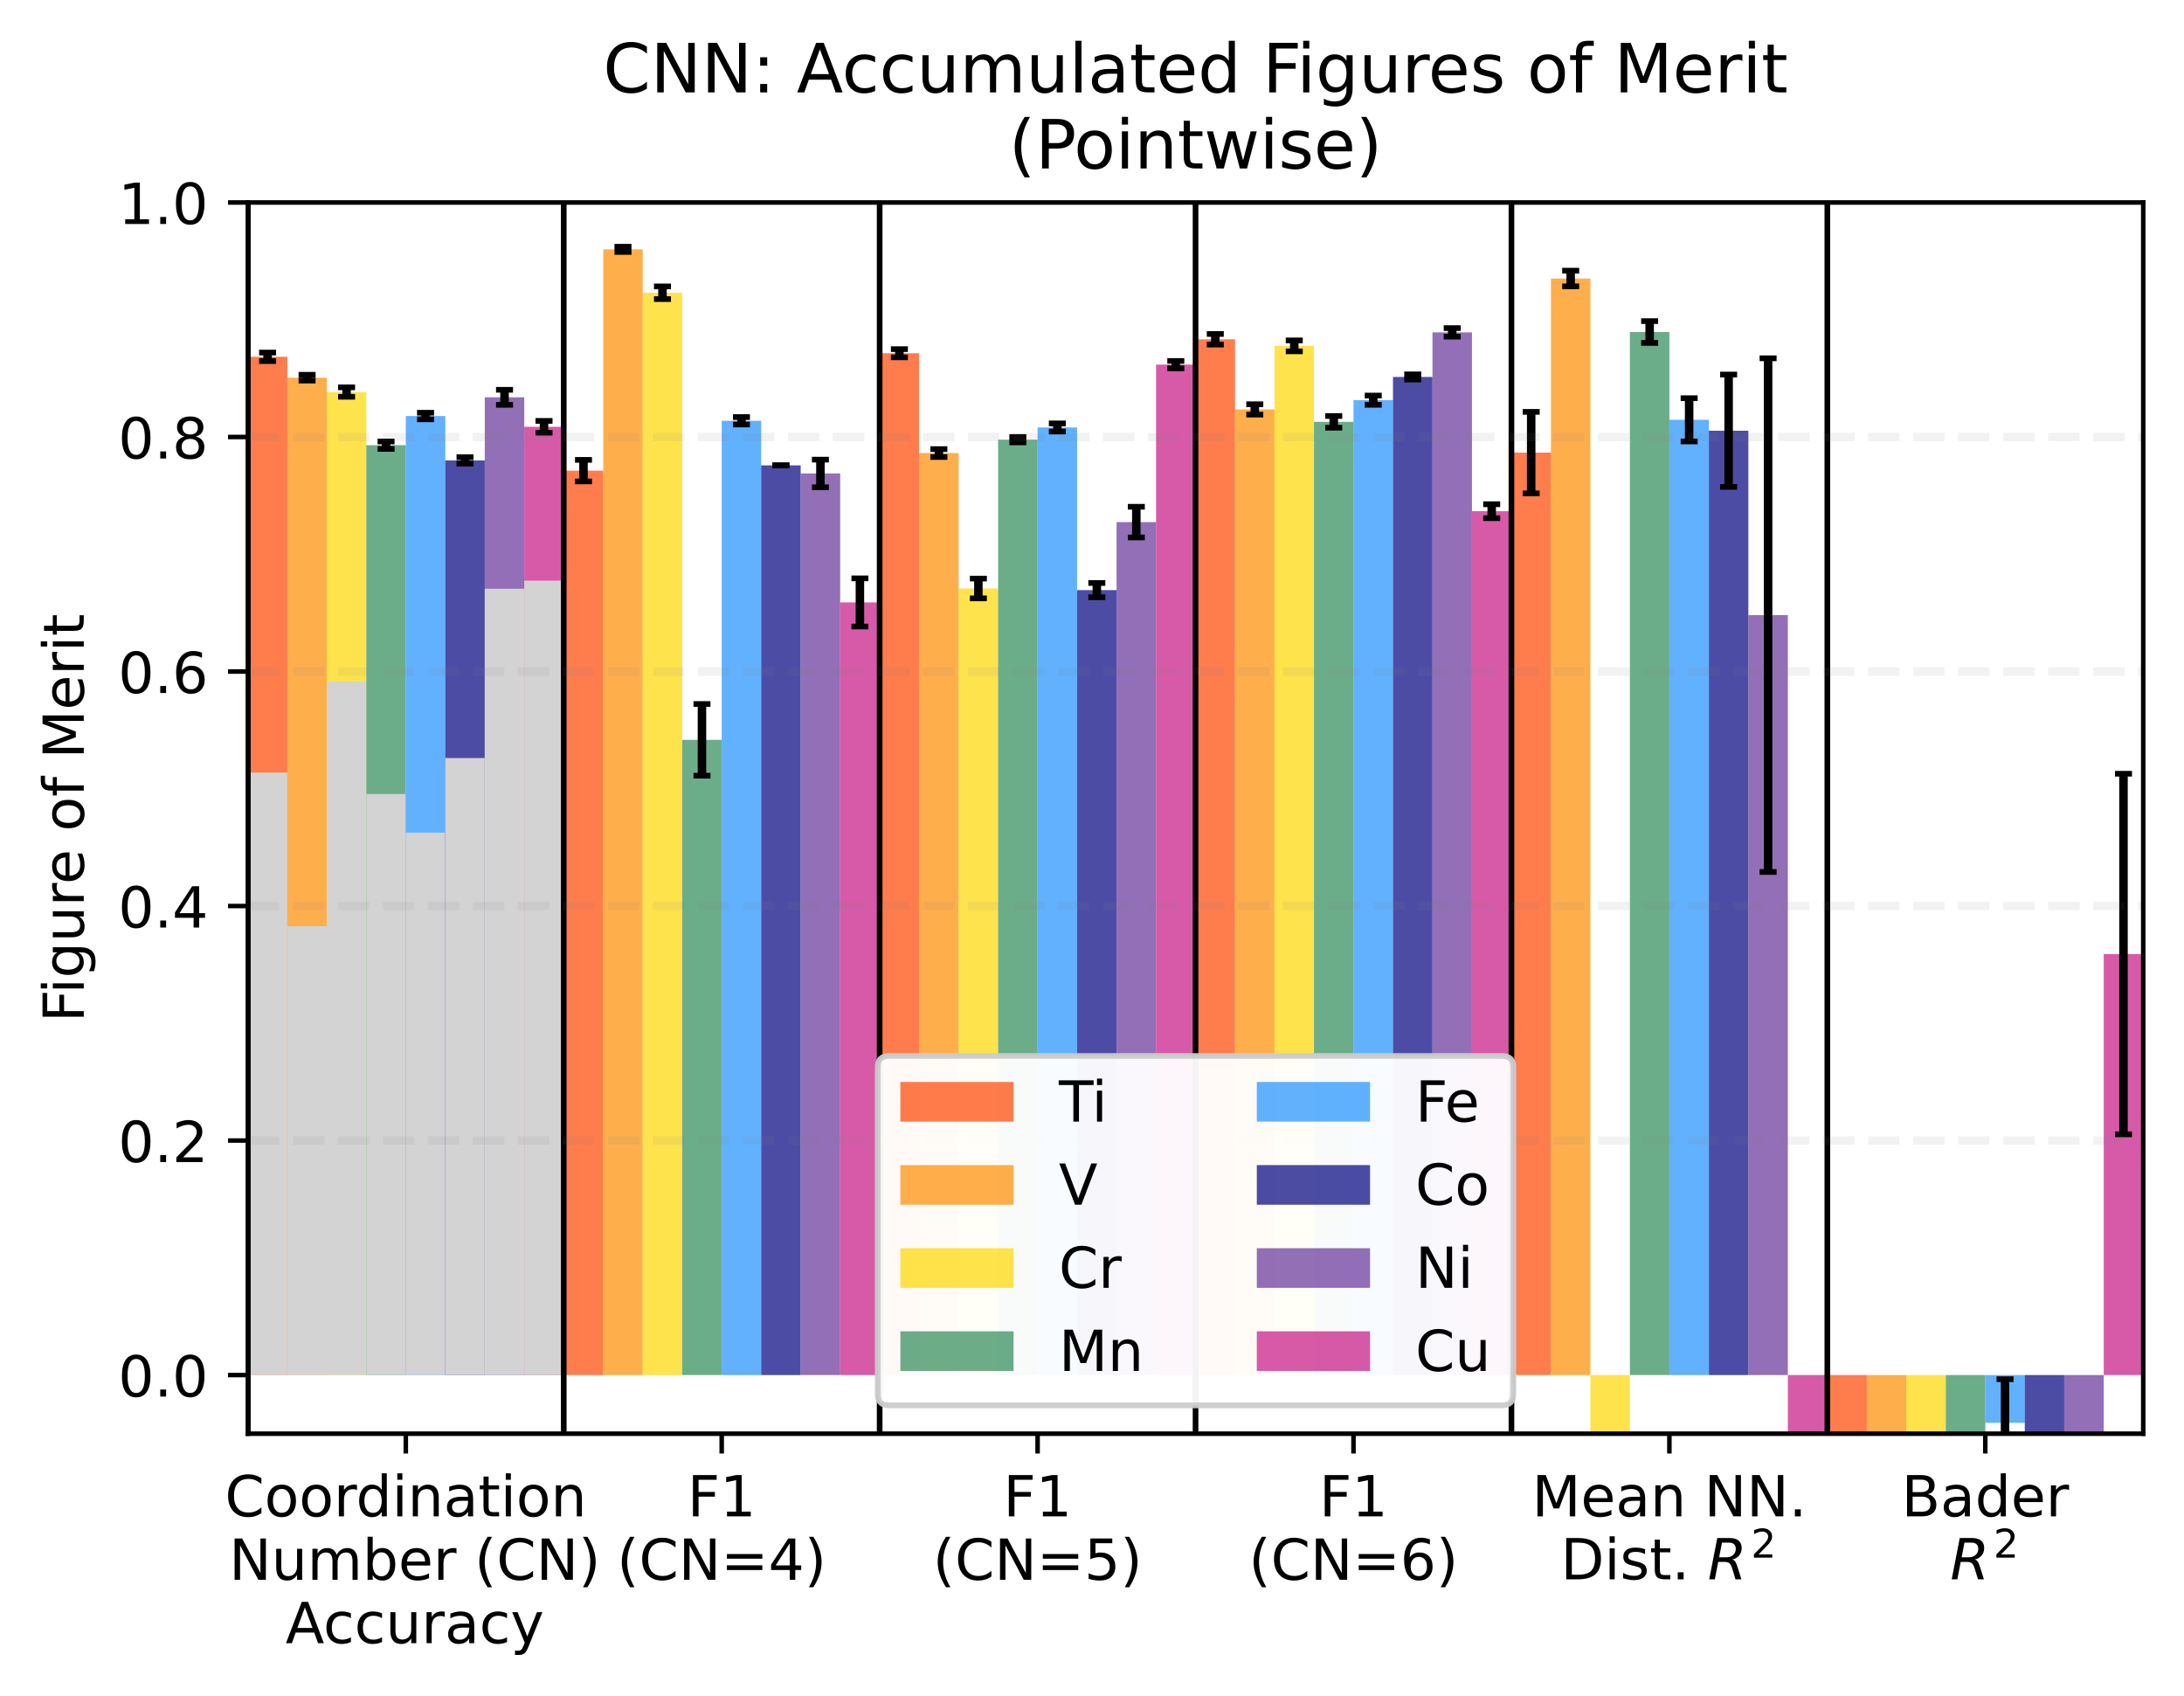 <?xml version="1.0" encoding="utf-8" standalone="no"?>
<!DOCTYPE svg PUBLIC "-//W3C//DTD SVG 1.1//EN"
  "http://www.w3.org/Graphics/SVG/1.1/DTD/svg11.dtd">
<!-- Created with matplotlib (https://matplotlib.org/) -->
<svg height="299.469pt" version="1.1" viewBox="0 0 385.781 299.469" width="385.781pt" xmlns="http://www.w3.org/2000/svg" xmlns:xlink="http://www.w3.org/1999/xlink">
 <defs>
  <style type="text/css">
*{stroke-linecap:butt;stroke-linejoin:round;}
  </style>
 </defs>
 <g id="figure_1">
  <g id="patch_1">
   <path d="M 0 299.469 
L 385.781 299.469 
L 385.781 0 
L 0 0 
z
" style="fill:#ffffff;"/>
  </g>
  <g id="axes_1">
   <g id="patch_2">
    <path d="M 43.781 253.196 
L 378.581 253.196 
L 378.581 35.755 
L 43.781 35.755 
z
" style="fill:#ffffff;"/>
   </g>
   <g id="patch_3">
    <path clip-path="url(#pf9ae7a43b5)" d="M 43.781 242.841 
L 50.756 242.841 
L 50.756 63.015 
L 43.781 63.015 
z
" style="fill:#ff4500;opacity:0.7;"/>
   </g>
   <g id="patch_4">
    <path clip-path="url(#pf9ae7a43b5)" d="M 43.781 242.841 
L 50.756 242.841 
L 50.756 136.441 
L 43.781 136.441 
z
" style="fill:#d3d3d3;"/>
   </g>
   <g id="patch_5">
    <path clip-path="url(#pf9ae7a43b5)" d="M 99.581 242.841 
L 106.556 242.841 
L 106.556 83.116 
L 99.581 83.116 
z
" style="fill:#ff4500;opacity:0.7;"/>
   </g>
   <g id="patch_6">
    <path clip-path="url(#pf9ae7a43b5)" d="M 155.381 242.841 
L 162.356 242.841 
L 162.356 62.387 
L 155.381 62.387 
z
" style="fill:#ff4500;opacity:0.7;"/>
   </g>
   <g id="patch_7">
    <path clip-path="url(#pf9ae7a43b5)" d="M 211.181 242.841 
L 218.156 242.841 
L 218.156 59.922 
L 211.181 59.922 
z
" style="fill:#ff4500;opacity:0.7;"/>
   </g>
   <g id="patch_8">
    <path clip-path="url(#pf9ae7a43b5)" d="M 266.981 242.841 
L 273.956 242.841 
L 273.956 79.931 
L 266.981 79.931 
z
" style="fill:#ff4500;opacity:0.7;"/>
   </g>
   <g id="patch_9">
    <path clip-path="url(#pf9ae7a43b5)" d="M 322.781 242.841 
L 329.756 242.841 
L 329.756 3788.284 
L 322.781 3788.284 
z
" style="fill:#ff4500;opacity:0.7;"/>
   </g>
   <g id="patch_10">
    <path clip-path="url(#pf9ae7a43b5)" d="M 50.756 242.841 
L 57.731 242.841 
L 57.731 66.703 
L 50.756 66.703 
z
" style="fill:#ff8c00;opacity:0.7;"/>
   </g>
   <g id="patch_11">
    <path clip-path="url(#pf9ae7a43b5)" d="M 50.756 242.841 
L 57.731 242.841 
L 57.731 163.569 
L 50.756 163.569 
z
" style="fill:#d3d3d3;"/>
   </g>
   <g id="patch_12">
    <path clip-path="url(#pf9ae7a43b5)" d="M 106.556 242.841 
L 113.531 242.841 
L 113.531 44.039 
L 106.556 44.039 
z
" style="fill:#ff8c00;opacity:0.7;"/>
   </g>
   <g id="patch_13">
    <path clip-path="url(#pf9ae7a43b5)" d="M 162.356 242.841 
L 169.331 242.841 
L 169.331 80.01 
L 162.356 80.01 
z
" style="fill:#ff8c00;opacity:0.7;"/>
   </g>
   <g id="patch_14">
    <path clip-path="url(#pf9ae7a43b5)" d="M 218.156 242.841 
L 225.131 242.841 
L 225.131 72.306 
L 218.156 72.306 
z
" style="fill:#ff8c00;opacity:0.7;"/>
   </g>
   <g id="patch_15">
    <path clip-path="url(#pf9ae7a43b5)" d="M 273.956 242.841 
L 280.931 242.841 
L 280.931 49.189 
L 273.956 49.189 
z
" style="fill:#ff8c00;opacity:0.7;"/>
   </g>
   <g id="patch_16">
    <path clip-path="url(#pf9ae7a43b5)" d="M 329.756 242.841 
L 336.731 242.841 
L 336.731 1283.33 
L 329.756 1283.33 
z
" style="fill:#ff8c00;opacity:0.7;"/>
   </g>
   <g id="patch_17">
    <path clip-path="url(#pf9ae7a43b5)" d="M 57.731 242.841 
L 64.706 242.841 
L 64.706 69.242 
L 57.731 69.242 
z
" style="fill:#ffd700;opacity:0.7;"/>
   </g>
   <g id="patch_18">
    <path clip-path="url(#pf9ae7a43b5)" d="M 57.731 242.841 
L 64.706 242.841 
L 64.706 120.35 
L 57.731 120.35 
z
" style="fill:#d3d3d3;"/>
   </g>
   <g id="patch_19">
    <path clip-path="url(#pf9ae7a43b5)" d="M 113.531 242.841 
L 120.506 242.841 
L 120.506 51.701 
L 113.531 51.701 
z
" style="fill:#ffd700;opacity:0.7;"/>
   </g>
   <g id="patch_20">
    <path clip-path="url(#pf9ae7a43b5)" d="M 169.331 242.841 
L 176.306 242.841 
L 176.306 103.928 
L 169.331 103.928 
z
" style="fill:#ffd700;opacity:0.7;"/>
   </g>
   <g id="patch_21">
    <path clip-path="url(#pf9ae7a43b5)" d="M 225.131 242.841 
L 232.106 242.841 
L 232.106 61.082 
L 225.131 61.082 
z
" style="fill:#ffd700;opacity:0.7;"/>
   </g>
   <g id="patch_22">
    <path clip-path="url(#pf9ae7a43b5)" d="M 280.931 242.841 
L 287.906 242.841 
L 287.906 1135.397 
L 280.931 1135.397 
z
" style="fill:#ffd700;opacity:0.7;"/>
   </g>
   <g id="patch_23">
    <path clip-path="url(#pf9ae7a43b5)" d="M 336.731 242.841 
L 343.706 242.841 
L 343.706 1311.737 
L 336.731 1311.737 
z
" style="fill:#ffd700;opacity:0.7;"/>
   </g>
   <g id="patch_24">
    <path clip-path="url(#pf9ae7a43b5)" d="M 64.706 242.841 
L 71.681 242.841 
L 71.681 78.622 
L 64.706 78.622 
z
" style="fill:#2e8b57;opacity:0.7;"/>
   </g>
   <g id="patch_25">
    <path clip-path="url(#pf9ae7a43b5)" d="M 64.706 242.841 
L 71.681 242.841 
L 71.681 140.23 
L 64.706 140.23 
z
" style="fill:#d3d3d3;"/>
   </g>
   <g id="patch_26">
    <path clip-path="url(#pf9ae7a43b5)" d="M 120.506 242.841 
L 127.481 242.841 
L 127.481 130.663 
L 120.506 130.663 
z
" style="fill:#2e8b57;opacity:0.7;"/>
   </g>
   <g id="patch_27">
    <path clip-path="url(#pf9ae7a43b5)" d="M 176.306 242.841 
L 183.281 242.841 
L 183.281 77.649 
L 176.306 77.649 
z
" style="fill:#2e8b57;opacity:0.7;"/>
   </g>
   <g id="patch_28">
    <path clip-path="url(#pf9ae7a43b5)" d="M 232.106 242.841 
L 239.081 242.841 
L 239.081 74.501 
L 232.106 74.501 
z
" style="fill:#2e8b57;opacity:0.7;"/>
   </g>
   <g id="patch_29">
    <path clip-path="url(#pf9ae7a43b5)" d="M 287.906 242.841 
L 294.881 242.841 
L 294.881 58.634 
L 287.906 58.634 
z
" style="fill:#2e8b57;opacity:0.7;"/>
   </g>
   <g id="patch_30">
    <path clip-path="url(#pf9ae7a43b5)" d="M 343.706 242.841 
L 350.681 242.841 
L 350.681 312.771 
L 343.706 312.771 
z
" style="fill:#2e8b57;opacity:0.7;"/>
   </g>
   <g id="patch_31">
    <path clip-path="url(#pf9ae7a43b5)" d="M 71.681 242.841 
L 78.656 242.841 
L 78.656 73.473 
L 71.681 73.473 
z
" style="fill:#1e90ff;opacity:0.7;"/>
   </g>
   <g id="patch_32">
    <path clip-path="url(#pf9ae7a43b5)" d="M 71.681 242.841 
L 78.656 242.841 
L 78.656 147.043 
L 71.681 147.043 
z
" style="fill:#d3d3d3;"/>
   </g>
   <g id="patch_33">
    <path clip-path="url(#pf9ae7a43b5)" d="M 127.481 242.841 
L 134.456 242.841 
L 134.456 74.315 
L 127.481 74.315 
z
" style="fill:#1e90ff;opacity:0.7;"/>
   </g>
   <g id="patch_34">
    <path clip-path="url(#pf9ae7a43b5)" d="M 183.281 242.841 
L 190.256 242.841 
L 190.256 75.495 
L 183.281 75.495 
z
" style="fill:#1e90ff;opacity:0.7;"/>
   </g>
   <g id="patch_35">
    <path clip-path="url(#pf9ae7a43b5)" d="M 239.081 242.841 
L 246.056 242.841 
L 246.056 70.67 
L 239.081 70.67 
z
" style="fill:#1e90ff;opacity:0.7;"/>
   </g>
   <g id="patch_36">
    <path clip-path="url(#pf9ae7a43b5)" d="M 294.881 242.841 
L 301.856 242.841 
L 301.856 74.14 
L 294.881 74.14 
z
" style="fill:#1e90ff;opacity:0.7;"/>
   </g>
   <g id="patch_37">
    <path clip-path="url(#pf9ae7a43b5)" d="M 350.681 242.841 
L 357.656 242.841 
L 357.656 251.275 
L 350.681 251.275 
z
" style="fill:#1e90ff;opacity:0.7;"/>
   </g>
   <g id="patch_38">
    <path clip-path="url(#pf9ae7a43b5)" d="M 78.656 242.841 
L 85.631 242.841 
L 85.631 81.306 
L 78.656 81.306 
z
" style="fill:#000080;opacity:0.7;"/>
   </g>
   <g id="patch_39">
    <path clip-path="url(#pf9ae7a43b5)" d="M 78.656 242.841 
L 85.631 242.841 
L 85.631 133.873 
L 78.656 133.873 
z
" style="fill:#d3d3d3;"/>
   </g>
   <g id="patch_40">
    <path clip-path="url(#pf9ae7a43b5)" d="M 134.456 242.841 
L 141.431 242.841 
L 141.431 82.184 
L 134.456 82.184 
z
" style="fill:#000080;opacity:0.7;"/>
   </g>
   <g id="patch_41">
    <path clip-path="url(#pf9ae7a43b5)" d="M 190.256 242.841 
L 197.231 242.841 
L 197.231 104.218 
L 190.256 104.218 
z
" style="fill:#000080;opacity:0.7;"/>
   </g>
   <g id="patch_42">
    <path clip-path="url(#pf9ae7a43b5)" d="M 246.056 242.841 
L 253.031 242.841 
L 253.031 66.57 
L 246.056 66.57 
z
" style="fill:#000080;opacity:0.7;"/>
   </g>
   <g id="patch_43">
    <path clip-path="url(#pf9ae7a43b5)" d="M 301.856 242.841 
L 308.831 242.841 
L 308.831 76.067 
L 301.856 76.067 
z
" style="fill:#000080;opacity:0.7;"/>
   </g>
   <g id="patch_44">
    <path clip-path="url(#pf9ae7a43b5)" d="M 357.656 242.841 
L 364.631 242.841 
L 364.631 655.579 
L 357.656 655.579 
z
" style="fill:#000080;opacity:0.7;"/>
   </g>
   <g id="patch_45">
    <path clip-path="url(#pf9ae7a43b5)" d="M 85.631 242.841 
L 92.606 242.841 
L 92.606 70.167 
L 85.631 70.167 
z
" style="fill:#663399;opacity:0.7;"/>
   </g>
   <g id="patch_46">
    <path clip-path="url(#pf9ae7a43b5)" d="M 85.631 242.841 
L 92.606 242.841 
L 92.606 103.97 
L 85.631 103.97 
z
" style="fill:#d3d3d3;"/>
   </g>
   <g id="patch_47">
    <path clip-path="url(#pf9ae7a43b5)" d="M 141.431 242.841 
L 148.406 242.841 
L 148.406 83.613 
L 141.431 83.613 
z
" style="fill:#663399;opacity:0.7;"/>
   </g>
   <g id="patch_48">
    <path clip-path="url(#pf9ae7a43b5)" d="M 197.231 242.841 
L 204.206 242.841 
L 204.206 92.207 
L 197.231 92.207 
z
" style="fill:#663399;opacity:0.7;"/>
   </g>
   <g id="patch_49">
    <path clip-path="url(#pf9ae7a43b5)" d="M 253.031 242.841 
L 260.006 242.841 
L 260.006 58.701 
L 253.031 58.701 
z
" style="fill:#663399;opacity:0.7;"/>
   </g>
   <g id="patch_50">
    <path clip-path="url(#pf9ae7a43b5)" d="M 308.831 242.841 
L 315.806 242.841 
L 315.806 108.635 
L 308.831 108.635 
z
" style="fill:#663399;opacity:0.7;"/>
   </g>
   <g id="patch_51">
    <path clip-path="url(#pf9ae7a43b5)" d="M 364.631 242.841 
L 371.606 242.841 
L 371.606 1457.434 
L 364.631 1457.434 
z
" style="fill:#663399;opacity:0.7;"/>
   </g>
   <g id="patch_52">
    <path clip-path="url(#pf9ae7a43b5)" d="M 92.606 242.841 
L 99.581 242.841 
L 99.581 75.375 
L 92.606 75.375 
z
" style="fill:#c71585;opacity:0.7;"/>
   </g>
   <g id="patch_53">
    <path clip-path="url(#pf9ae7a43b5)" d="M 92.606 242.841 
L 99.581 242.841 
L 99.581 102.541 
L 92.606 102.541 
z
" style="fill:#d3d3d3;"/>
   </g>
   <g id="patch_54">
    <path clip-path="url(#pf9ae7a43b5)" d="M 148.406 242.841 
L 155.381 242.841 
L 155.381 106.392 
L 148.406 106.392 
z
" style="fill:#c71585;opacity:0.7;"/>
   </g>
   <g id="patch_55">
    <path clip-path="url(#pf9ae7a43b5)" d="M 204.206 242.841 
L 211.181 242.841 
L 211.181 64.395 
L 204.206 64.395 
z
" style="fill:#c71585;opacity:0.7;"/>
   </g>
   <g id="patch_56">
    <path clip-path="url(#pf9ae7a43b5)" d="M 260.006 242.841 
L 266.981 242.841 
L 266.981 90.281 
L 260.006 90.281 
z
" style="fill:#c71585;opacity:0.7;"/>
   </g>
   <g id="patch_57">
    <path clip-path="url(#pf9ae7a43b5)" d="M 315.806 242.841 
L 322.781 242.841 
L 322.781 1501.365 
L 315.806 1501.365 
z
" style="fill:#c71585;opacity:0.7;"/>
   </g>
   <g id="patch_58">
    <path clip-path="url(#pf9ae7a43b5)" d="M 371.606 242.841 
L 378.581 242.841 
L 378.581 168.485 
L 371.606 168.485 
z
" style="fill:#c71585;opacity:0.7;"/>
   </g>
   <g id="matplotlib.axis_1">
    <g id="xtick_1">
     <g id="line2d_1">
      <defs>
       <path d="M 0 0 
L 0 3.5 
" id="mba49ef5d7a" style="stroke:#000000;stroke-width:0.8;"/>
      </defs>
      <g>
       <use style="stroke:#000000;stroke-width:0.8;" x="71.681" xlink:href="#mba49ef5d7a" y="253.196"/>
      </g>
     </g>
     <g id="text_1">
      <!-- Coordination -->
      <defs>
       <path d="M 64.406 67.281 
L 64.406 56.891 
Q 59.422 61.531 53.781 63.812 
Q 48.141 66.109 41.797 66.109 
Q 29.297 66.109 22.656 58.469 
Q 16.016 50.828 16.016 36.375 
Q 16.016 21.969 22.656 14.328 
Q 29.297 6.688 41.797 6.688 
Q 48.141 6.688 53.781 8.984 
Q 59.422 11.281 64.406 15.922 
L 64.406 5.609 
Q 59.234 2.094 53.438 0.328 
Q 47.656 -1.422 41.219 -1.422 
Q 24.656 -1.422 15.125 8.703 
Q 5.609 18.844 5.609 36.375 
Q 5.609 53.953 15.125 64.078 
Q 24.656 74.219 41.219 74.219 
Q 47.75 74.219 53.531 72.484 
Q 59.328 70.75 64.406 67.281 
z
" id="DejaVuSans-67"/>
       <path d="M 30.609 48.391 
Q 23.391 48.391 19.188 42.75 
Q 14.984 37.109 14.984 27.297 
Q 14.984 17.484 19.156 11.844 
Q 23.344 6.203 30.609 6.203 
Q 37.797 6.203 41.984 11.859 
Q 46.188 17.531 46.188 27.297 
Q 46.188 37.016 41.984 42.703 
Q 37.797 48.391 30.609 48.391 
z
M 30.609 56 
Q 42.328 56 49.016 48.375 
Q 55.719 40.766 55.719 27.297 
Q 55.719 13.875 49.016 6.219 
Q 42.328 -1.422 30.609 -1.422 
Q 18.844 -1.422 12.172 6.219 
Q 5.516 13.875 5.516 27.297 
Q 5.516 40.766 12.172 48.375 
Q 18.844 56 30.609 56 
z
" id="DejaVuSans-111"/>
       <path d="M 41.109 46.297 
Q 39.594 47.172 37.812 47.578 
Q 36.031 48 33.891 48 
Q 26.266 48 22.188 43.047 
Q 18.109 38.094 18.109 28.812 
L 18.109 0 
L 9.078 0 
L 9.078 54.688 
L 18.109 54.688 
L 18.109 46.188 
Q 20.953 51.172 25.484 53.578 
Q 30.031 56 36.531 56 
Q 37.453 56 38.578 55.875 
Q 39.703 55.766 41.062 55.516 
z
" id="DejaVuSans-114"/>
       <path d="M 45.406 46.391 
L 45.406 75.984 
L 54.391 75.984 
L 54.391 0 
L 45.406 0 
L 45.406 8.203 
Q 42.578 3.328 38.25 0.953 
Q 33.938 -1.422 27.875 -1.422 
Q 17.969 -1.422 11.734 6.484 
Q 5.516 14.406 5.516 27.297 
Q 5.516 40.188 11.734 48.094 
Q 17.969 56 27.875 56 
Q 33.938 56 38.25 53.625 
Q 42.578 51.266 45.406 46.391 
z
M 14.797 27.297 
Q 14.797 17.391 18.875 11.75 
Q 22.953 6.109 30.078 6.109 
Q 37.203 6.109 41.297 11.75 
Q 45.406 17.391 45.406 27.297 
Q 45.406 37.203 41.297 42.844 
Q 37.203 48.484 30.078 48.484 
Q 22.953 48.484 18.875 42.844 
Q 14.797 37.203 14.797 27.297 
z
" id="DejaVuSans-100"/>
       <path d="M 9.422 54.688 
L 18.406 54.688 
L 18.406 0 
L 9.422 0 
z
M 9.422 75.984 
L 18.406 75.984 
L 18.406 64.594 
L 9.422 64.594 
z
" id="DejaVuSans-105"/>
       <path d="M 54.891 33.016 
L 54.891 0 
L 45.906 0 
L 45.906 32.719 
Q 45.906 40.484 42.875 44.328 
Q 39.844 48.188 33.797 48.188 
Q 26.516 48.188 22.312 43.547 
Q 18.109 38.922 18.109 30.906 
L 18.109 0 
L 9.078 0 
L 9.078 54.688 
L 18.109 54.688 
L 18.109 46.188 
Q 21.344 51.125 25.703 53.562 
Q 30.078 56 35.797 56 
Q 45.219 56 50.047 50.172 
Q 54.891 44.344 54.891 33.016 
z
" id="DejaVuSans-110"/>
       <path d="M 34.281 27.484 
Q 23.391 27.484 19.188 25 
Q 14.984 22.516 14.984 16.5 
Q 14.984 11.719 18.141 8.906 
Q 21.297 6.109 26.703 6.109 
Q 34.188 6.109 38.703 11.406 
Q 43.219 16.703 43.219 25.484 
L 43.219 27.484 
z
M 52.203 31.203 
L 52.203 0 
L 43.219 0 
L 43.219 8.297 
Q 40.141 3.328 35.547 0.953 
Q 30.953 -1.422 24.312 -1.422 
Q 15.922 -1.422 10.953 3.297 
Q 6 8.016 6 15.922 
Q 6 25.141 12.172 29.828 
Q 18.359 34.516 30.609 34.516 
L 43.219 34.516 
L 43.219 35.406 
Q 43.219 41.609 39.141 45 
Q 35.062 48.391 27.688 48.391 
Q 23 48.391 18.547 47.266 
Q 14.109 46.141 10.016 43.891 
L 10.016 52.203 
Q 14.938 54.109 19.578 55.047 
Q 24.219 56 28.609 56 
Q 40.484 56 46.344 49.844 
Q 52.203 43.703 52.203 31.203 
z
" id="DejaVuSans-97"/>
       <path d="M 18.312 70.219 
L 18.312 54.688 
L 36.812 54.688 
L 36.812 47.703 
L 18.312 47.703 
L 18.312 18.016 
Q 18.312 11.328 20.141 9.422 
Q 21.969 7.516 27.594 7.516 
L 36.812 7.516 
L 36.812 0 
L 27.594 0 
Q 17.188 0 13.234 3.875 
Q 9.281 7.766 9.281 18.016 
L 9.281 47.703 
L 2.688 47.703 
L 2.688 54.688 
L 9.281 54.688 
L 9.281 70.219 
z
" id="DejaVuSans-116"/>
      </defs>
      <g transform="translate(39.73 267.794)scale(0.1 -0.1)">
       <use xlink:href="#DejaVuSans-67"/>
       <use x="69.824" xlink:href="#DejaVuSans-111"/>
       <use x="131.006" xlink:href="#DejaVuSans-111"/>
       <use x="192.188" xlink:href="#DejaVuSans-114"/>
       <use x="231.551" xlink:href="#DejaVuSans-100"/>
       <use x="295.027" xlink:href="#DejaVuSans-105"/>
       <use x="322.811" xlink:href="#DejaVuSans-110"/>
       <use x="386.189" xlink:href="#DejaVuSans-97"/>
       <use x="447.469" xlink:href="#DejaVuSans-116"/>
       <use x="486.678" xlink:href="#DejaVuSans-105"/>
       <use x="514.461" xlink:href="#DejaVuSans-111"/>
       <use x="575.643" xlink:href="#DejaVuSans-110"/>
      </g>
      <!--  Number (CN) -->
      <defs>
       <path id="DejaVuSans-32"/>
       <path d="M 9.812 72.906 
L 23.094 72.906 
L 55.422 11.922 
L 55.422 72.906 
L 64.984 72.906 
L 64.984 0 
L 51.703 0 
L 19.391 60.984 
L 19.391 0 
L 9.812 0 
z
" id="DejaVuSans-78"/>
       <path d="M 8.5 21.578 
L 8.5 54.688 
L 17.484 54.688 
L 17.484 21.922 
Q 17.484 14.156 20.5 10.266 
Q 23.531 6.391 29.594 6.391 
Q 36.859 6.391 41.078 11.031 
Q 45.312 15.672 45.312 23.688 
L 45.312 54.688 
L 54.297 54.688 
L 54.297 0 
L 45.312 0 
L 45.312 8.406 
Q 42.047 3.422 37.719 1 
Q 33.406 -1.422 27.688 -1.422 
Q 18.266 -1.422 13.375 4.438 
Q 8.5 10.297 8.5 21.578 
z
M 31.109 56 
z
" id="DejaVuSans-117"/>
       <path d="M 52 44.188 
Q 55.375 50.25 60.062 53.125 
Q 64.75 56 71.094 56 
Q 79.641 56 84.281 50.016 
Q 88.922 44.047 88.922 33.016 
L 88.922 0 
L 79.891 0 
L 79.891 32.719 
Q 79.891 40.578 77.094 44.375 
Q 74.312 48.188 68.609 48.188 
Q 61.625 48.188 57.562 43.547 
Q 53.516 38.922 53.516 30.906 
L 53.516 0 
L 44.484 0 
L 44.484 32.719 
Q 44.484 40.625 41.703 44.406 
Q 38.922 48.188 33.109 48.188 
Q 26.219 48.188 22.156 43.531 
Q 18.109 38.875 18.109 30.906 
L 18.109 0 
L 9.078 0 
L 9.078 54.688 
L 18.109 54.688 
L 18.109 46.188 
Q 21.188 51.219 25.484 53.609 
Q 29.781 56 35.688 56 
Q 41.656 56 45.828 52.969 
Q 50 49.953 52 44.188 
z
" id="DejaVuSans-109"/>
       <path d="M 48.688 27.297 
Q 48.688 37.203 44.609 42.844 
Q 40.531 48.484 33.406 48.484 
Q 26.266 48.484 22.188 42.844 
Q 18.109 37.203 18.109 27.297 
Q 18.109 17.391 22.188 11.75 
Q 26.266 6.109 33.406 6.109 
Q 40.531 6.109 44.609 11.75 
Q 48.688 17.391 48.688 27.297 
z
M 18.109 46.391 
Q 20.953 51.266 25.266 53.625 
Q 29.594 56 35.594 56 
Q 45.562 56 51.781 48.094 
Q 58.016 40.188 58.016 27.297 
Q 58.016 14.406 51.781 6.484 
Q 45.562 -1.422 35.594 -1.422 
Q 29.594 -1.422 25.266 0.953 
Q 20.953 3.328 18.109 8.203 
L 18.109 0 
L 9.078 0 
L 9.078 75.984 
L 18.109 75.984 
z
" id="DejaVuSans-98"/>
       <path d="M 56.203 29.594 
L 56.203 25.203 
L 14.891 25.203 
Q 15.484 15.922 20.484 11.062 
Q 25.484 6.203 34.422 6.203 
Q 39.594 6.203 44.453 7.469 
Q 49.312 8.734 54.109 11.281 
L 54.109 2.781 
Q 49.266 0.734 44.188 -0.344 
Q 39.109 -1.422 33.891 -1.422 
Q 20.797 -1.422 13.156 6.188 
Q 5.516 13.812 5.516 26.812 
Q 5.516 40.234 12.766 48.109 
Q 20.016 56 32.328 56 
Q 43.359 56 49.781 48.891 
Q 56.203 41.797 56.203 29.594 
z
M 47.219 32.234 
Q 47.125 39.594 43.094 43.984 
Q 39.062 48.391 32.422 48.391 
Q 24.906 48.391 20.391 44.141 
Q 15.875 39.891 15.188 32.172 
z
" id="DejaVuSans-101"/>
       <path d="M 31 75.875 
Q 24.469 64.656 21.281 53.656 
Q 18.109 42.672 18.109 31.391 
Q 18.109 20.125 21.312 9.062 
Q 24.516 -2 31 -13.188 
L 23.188 -13.188 
Q 15.875 -1.703 12.234 9.375 
Q 8.594 20.453 8.594 31.391 
Q 8.594 42.281 12.203 53.312 
Q 15.828 64.359 23.188 75.875 
z
" id="DejaVuSans-40"/>
       <path d="M 8.016 75.875 
L 15.828 75.875 
Q 23.141 64.359 26.781 53.312 
Q 30.422 42.281 30.422 31.391 
Q 30.422 20.453 26.781 9.375 
Q 23.141 -1.703 15.828 -13.188 
L 8.016 -13.188 
Q 14.5 -2 17.703 9.062 
Q 20.906 20.125 20.906 31.391 
Q 20.906 42.672 17.703 53.656 
Q 14.5 64.656 8.016 75.875 
z
" id="DejaVuSans-41"/>
      </defs>
      <g transform="translate(37.284 278.992)scale(0.1 -0.1)">
       <use xlink:href="#DejaVuSans-32"/>
       <use x="31.787" xlink:href="#DejaVuSans-78"/>
       <use x="106.592" xlink:href="#DejaVuSans-117"/>
       <use x="169.971" xlink:href="#DejaVuSans-109"/>
       <use x="267.383" xlink:href="#DejaVuSans-98"/>
       <use x="330.859" xlink:href="#DejaVuSans-101"/>
       <use x="392.383" xlink:href="#DejaVuSans-114"/>
       <use x="433.496" xlink:href="#DejaVuSans-32"/>
       <use x="465.283" xlink:href="#DejaVuSans-40"/>
       <use x="504.297" xlink:href="#DejaVuSans-67"/>
       <use x="574.121" xlink:href="#DejaVuSans-78"/>
       <use x="648.926" xlink:href="#DejaVuSans-41"/>
      </g>
      <!--  Accuracy -->
      <defs>
       <path d="M 34.188 63.188 
L 20.797 26.906 
L 47.609 26.906 
z
M 28.609 72.906 
L 39.797 72.906 
L 67.578 0 
L 57.328 0 
L 50.688 18.703 
L 17.828 18.703 
L 11.188 0 
L 0.781 0 
z
" id="DejaVuSans-65"/>
       <path d="M 48.781 52.594 
L 48.781 44.188 
Q 44.969 46.297 41.141 47.344 
Q 37.312 48.391 33.406 48.391 
Q 24.656 48.391 19.812 42.844 
Q 14.984 37.312 14.984 27.297 
Q 14.984 17.281 19.812 11.734 
Q 24.656 6.203 33.406 6.203 
Q 37.312 6.203 41.141 7.25 
Q 44.969 8.297 48.781 10.406 
L 48.781 2.094 
Q 45.016 0.344 40.984 -0.531 
Q 36.969 -1.422 32.422 -1.422 
Q 20.062 -1.422 12.781 6.344 
Q 5.516 14.109 5.516 27.297 
Q 5.516 40.672 12.859 48.328 
Q 20.219 56 33.016 56 
Q 37.156 56 41.109 55.141 
Q 45.062 54.297 48.781 52.594 
z
" id="DejaVuSans-99"/>
       <path d="M 32.172 -5.078 
Q 28.375 -14.844 24.75 -17.812 
Q 21.141 -20.797 15.094 -20.797 
L 7.906 -20.797 
L 7.906 -13.281 
L 13.188 -13.281 
Q 16.891 -13.281 18.938 -11.516 
Q 21 -9.766 23.484 -3.219 
L 25.094 0.875 
L 2.984 54.688 
L 12.5 54.688 
L 29.594 11.922 
L 46.688 54.688 
L 56.203 54.688 
z
" id="DejaVuSans-121"/>
      </defs>
      <g transform="translate(47.264 290.19)scale(0.1 -0.1)">
       <use xlink:href="#DejaVuSans-32"/>
       <use x="31.787" xlink:href="#DejaVuSans-65"/>
       <use x="98.445" xlink:href="#DejaVuSans-99"/>
       <use x="153.426" xlink:href="#DejaVuSans-99"/>
       <use x="208.406" xlink:href="#DejaVuSans-117"/>
       <use x="271.785" xlink:href="#DejaVuSans-114"/>
       <use x="312.898" xlink:href="#DejaVuSans-97"/>
       <use x="374.178" xlink:href="#DejaVuSans-99"/>
       <use x="429.158" xlink:href="#DejaVuSans-121"/>
      </g>
     </g>
    </g>
    <g id="xtick_2">
     <g id="line2d_2">
      <g>
       <use style="stroke:#000000;stroke-width:0.8;" x="127.481" xlink:href="#mba49ef5d7a" y="253.196"/>
      </g>
     </g>
     <g id="text_2">
      <!-- F1 -->
      <defs>
       <path d="M 9.812 72.906 
L 51.703 72.906 
L 51.703 64.594 
L 19.672 64.594 
L 19.672 43.109 
L 48.578 43.109 
L 48.578 34.812 
L 19.672 34.812 
L 19.672 0 
L 9.812 0 
z
" id="DejaVuSans-70"/>
       <path d="M 12.406 8.297 
L 28.516 8.297 
L 28.516 63.922 
L 10.984 60.406 
L 10.984 69.391 
L 28.422 72.906 
L 38.281 72.906 
L 38.281 8.297 
L 54.391 8.297 
L 54.391 0 
L 12.406 0 
z
" id="DejaVuSans-49"/>
      </defs>
      <g transform="translate(121.424 267.794)scale(0.1 -0.1)">
       <use xlink:href="#DejaVuSans-70"/>
       <use x="57.52" xlink:href="#DejaVuSans-49"/>
      </g>
      <!-- (CN=4) -->
      <defs>
       <path d="M 10.594 45.406 
L 73.188 45.406 
L 73.188 37.203 
L 10.594 37.203 
z
M 10.594 25.484 
L 73.188 25.484 
L 73.188 17.188 
L 10.594 17.188 
z
" id="DejaVuSans-61"/>
       <path d="M 37.797 64.312 
L 12.891 25.391 
L 37.797 25.391 
z
M 35.203 72.906 
L 47.609 72.906 
L 47.609 25.391 
L 58.016 25.391 
L 58.016 17.188 
L 47.609 17.188 
L 47.609 0 
L 37.797 0 
L 37.797 17.188 
L 4.891 17.188 
L 4.891 26.703 
z
" id="DejaVuSans-52"/>
      </defs>
      <g transform="translate(108.977 278.992)scale(0.1 -0.1)">
       <use xlink:href="#DejaVuSans-40"/>
       <use x="39.014" xlink:href="#DejaVuSans-67"/>
       <use x="108.838" xlink:href="#DejaVuSans-78"/>
       <use x="183.643" xlink:href="#DejaVuSans-61"/>
       <use x="267.432" xlink:href="#DejaVuSans-52"/>
       <use x="331.055" xlink:href="#DejaVuSans-41"/>
      </g>
     </g>
    </g>
    <g id="xtick_3">
     <g id="line2d_3">
      <g>
       <use style="stroke:#000000;stroke-width:0.8;" x="183.281" xlink:href="#mba49ef5d7a" y="253.196"/>
      </g>
     </g>
     <g id="text_3">
      <!-- F1 -->
      <g transform="translate(177.224 267.794)scale(0.1 -0.1)">
       <use xlink:href="#DejaVuSans-70"/>
       <use x="57.52" xlink:href="#DejaVuSans-49"/>
      </g>
      <!-- (CN=5) -->
      <defs>
       <path d="M 10.797 72.906 
L 49.516 72.906 
L 49.516 64.594 
L 19.828 64.594 
L 19.828 46.734 
Q 21.969 47.469 24.109 47.828 
Q 26.266 48.188 28.422 48.188 
Q 40.625 48.188 47.75 41.5 
Q 54.891 34.812 54.891 23.391 
Q 54.891 11.625 47.562 5.094 
Q 40.234 -1.422 26.906 -1.422 
Q 22.312 -1.422 17.547 -0.641 
Q 12.797 0.141 7.719 1.703 
L 7.719 11.625 
Q 12.109 9.234 16.797 8.062 
Q 21.484 6.891 26.703 6.891 
Q 35.156 6.891 40.078 11.328 
Q 45.016 15.766 45.016 23.391 
Q 45.016 31 40.078 35.438 
Q 35.156 39.891 26.703 39.891 
Q 22.75 39.891 18.812 39.016 
Q 14.891 38.141 10.797 36.281 
z
" id="DejaVuSans-53"/>
      </defs>
      <g transform="translate(164.777 278.992)scale(0.1 -0.1)">
       <use xlink:href="#DejaVuSans-40"/>
       <use x="39.014" xlink:href="#DejaVuSans-67"/>
       <use x="108.838" xlink:href="#DejaVuSans-78"/>
       <use x="183.643" xlink:href="#DejaVuSans-61"/>
       <use x="267.432" xlink:href="#DejaVuSans-53"/>
       <use x="331.055" xlink:href="#DejaVuSans-41"/>
      </g>
     </g>
    </g>
    <g id="xtick_4">
     <g id="line2d_4">
      <g>
       <use style="stroke:#000000;stroke-width:0.8;" x="239.081" xlink:href="#mba49ef5d7a" y="253.196"/>
      </g>
     </g>
     <g id="text_4">
      <!-- F1 -->
      <g transform="translate(233.024 267.794)scale(0.1 -0.1)">
       <use xlink:href="#DejaVuSans-70"/>
       <use x="57.52" xlink:href="#DejaVuSans-49"/>
      </g>
      <!-- (CN=6) -->
      <defs>
       <path d="M 33.016 40.375 
Q 26.375 40.375 22.484 35.828 
Q 18.609 31.297 18.609 23.391 
Q 18.609 15.531 22.484 10.953 
Q 26.375 6.391 33.016 6.391 
Q 39.656 6.391 43.531 10.953 
Q 47.406 15.531 47.406 23.391 
Q 47.406 31.297 43.531 35.828 
Q 39.656 40.375 33.016 40.375 
z
M 52.594 71.297 
L 52.594 62.312 
Q 48.875 64.062 45.094 64.984 
Q 41.312 65.922 37.594 65.922 
Q 27.828 65.922 22.672 59.328 
Q 17.531 52.734 16.797 39.406 
Q 19.672 43.656 24.016 45.922 
Q 28.375 48.188 33.594 48.188 
Q 44.578 48.188 50.953 41.516 
Q 57.328 34.859 57.328 23.391 
Q 57.328 12.156 50.688 5.359 
Q 44.047 -1.422 33.016 -1.422 
Q 20.359 -1.422 13.672 8.266 
Q 6.984 17.969 6.984 36.375 
Q 6.984 53.656 15.188 63.938 
Q 23.391 74.219 37.203 74.219 
Q 40.922 74.219 44.703 73.484 
Q 48.484 72.75 52.594 71.297 
z
" id="DejaVuSans-54"/>
      </defs>
      <g transform="translate(220.577 278.992)scale(0.1 -0.1)">
       <use xlink:href="#DejaVuSans-40"/>
       <use x="39.014" xlink:href="#DejaVuSans-67"/>
       <use x="108.838" xlink:href="#DejaVuSans-78"/>
       <use x="183.643" xlink:href="#DejaVuSans-61"/>
       <use x="267.432" xlink:href="#DejaVuSans-54"/>
       <use x="331.055" xlink:href="#DejaVuSans-41"/>
      </g>
     </g>
    </g>
    <g id="xtick_5">
     <g id="line2d_5">
      <g>
       <use style="stroke:#000000;stroke-width:0.8;" x="294.881" xlink:href="#mba49ef5d7a" y="253.196"/>
      </g>
     </g>
     <g id="text_5">
      <!-- Mean NN. -->
      <defs>
       <path d="M 9.812 72.906 
L 24.516 72.906 
L 43.109 23.297 
L 61.812 72.906 
L 76.516 72.906 
L 76.516 0 
L 66.891 0 
L 66.891 64.016 
L 48.094 14.016 
L 38.188 14.016 
L 19.391 64.016 
L 19.391 0 
L 9.812 0 
z
" id="DejaVuSans-77"/>
       <path d="M 10.688 12.406 
L 21 12.406 
L 21 0 
L 10.688 0 
z
" id="DejaVuSans-46"/>
      </defs>
      <g transform="translate(270.598 267.794)scale(0.1 -0.1)">
       <use xlink:href="#DejaVuSans-77"/>
       <use x="86.279" xlink:href="#DejaVuSans-101"/>
       <use x="147.803" xlink:href="#DejaVuSans-97"/>
       <use x="209.082" xlink:href="#DejaVuSans-110"/>
       <use x="272.461" xlink:href="#DejaVuSans-32"/>
       <use x="304.248" xlink:href="#DejaVuSans-78"/>
       <use x="379.053" xlink:href="#DejaVuSans-78"/>
       <use x="453.857" xlink:href="#DejaVuSans-46"/>
      </g>
      <!-- Dist. $R^2$ -->
      <defs>
       <path d="M 19.672 64.797 
L 19.672 8.109 
L 31.594 8.109 
Q 46.688 8.109 53.688 14.938 
Q 60.688 21.781 60.688 36.531 
Q 60.688 51.172 53.688 57.984 
Q 46.688 64.797 31.594 64.797 
z
M 9.812 72.906 
L 30.078 72.906 
Q 51.266 72.906 61.172 64.094 
Q 71.094 55.281 71.094 36.531 
Q 71.094 17.672 61.125 8.828 
Q 51.172 0 30.078 0 
L 9.812 0 
z
" id="DejaVuSans-68"/>
       <path d="M 44.281 53.078 
L 44.281 44.578 
Q 40.484 46.531 36.375 47.5 
Q 32.281 48.484 27.875 48.484 
Q 21.188 48.484 17.844 46.438 
Q 14.5 44.391 14.5 40.281 
Q 14.5 37.156 16.891 35.375 
Q 19.281 33.594 26.516 31.984 
L 29.594 31.297 
Q 39.156 29.25 43.188 25.516 
Q 47.219 21.781 47.219 15.094 
Q 47.219 7.469 41.188 3.016 
Q 35.156 -1.422 24.609 -1.422 
Q 20.219 -1.422 15.453 -0.562 
Q 10.688 0.297 5.422 2 
L 5.422 11.281 
Q 10.406 8.688 15.234 7.391 
Q 20.062 6.109 24.812 6.109 
Q 31.156 6.109 34.562 8.281 
Q 37.984 10.453 37.984 14.406 
Q 37.984 18.062 35.516 20.016 
Q 33.062 21.969 24.703 23.781 
L 21.578 24.516 
Q 13.234 26.266 9.516 29.906 
Q 5.812 33.547 5.812 39.891 
Q 5.812 47.609 11.281 51.797 
Q 16.75 56 26.812 56 
Q 31.781 56 36.172 55.266 
Q 40.578 54.547 44.281 53.078 
z
" id="DejaVuSans-115"/>
       <path d="M 25.203 64.797 
L 20.219 38.922 
L 32.906 38.922 
Q 40.375 38.922 44.984 43.047 
Q 49.609 47.172 49.609 53.812 
Q 49.609 59.125 46.5 61.953 
Q 43.406 64.797 37.594 64.797 
z
M 43.312 35.016 
Q 46.438 34.281 48.516 31.391 
Q 50.594 28.516 53.328 19.922 
L 59.516 0 
L 49.125 0 
L 43.406 18.703 
Q 41.219 25.922 38.328 28.359 
Q 35.453 30.812 29.5 30.812 
L 18.609 30.812 
L 12.594 0 
L 2.688 0 
L 16.891 72.906 
L 39.109 72.906 
Q 49.219 72.906 54.609 68.328 
Q 60.016 63.766 60.016 55.172 
Q 60.016 47.562 55.422 41.984 
Q 50.828 36.422 43.312 35.016 
z
" id="DejaVuSans-Oblique-82"/>
       <path d="M 19.188 8.297 
L 53.609 8.297 
L 53.609 0 
L 7.328 0 
L 7.328 8.297 
Q 12.938 14.109 22.625 23.891 
Q 32.328 33.688 34.812 36.531 
Q 39.547 41.844 41.422 45.531 
Q 43.312 49.219 43.312 52.781 
Q 43.312 58.594 39.234 62.25 
Q 35.156 65.922 28.609 65.922 
Q 23.969 65.922 18.812 64.312 
Q 13.672 62.703 7.812 59.422 
L 7.812 69.391 
Q 13.766 71.781 18.938 73 
Q 24.125 74.219 28.422 74.219 
Q 39.75 74.219 46.484 68.547 
Q 53.219 62.891 53.219 53.422 
Q 53.219 48.922 51.531 44.891 
Q 49.859 40.875 45.406 35.406 
Q 44.188 33.984 37.641 27.219 
Q 31.109 20.453 19.188 8.297 
z
" id="DejaVuSans-50"/>
      </defs>
      <g transform="translate(275.681 278.992)scale(0.1 -0.1)">
       <use transform="translate(0 0.766)" xlink:href="#DejaVuSans-68"/>
       <use transform="translate(77.002 0.766)" xlink:href="#DejaVuSans-105"/>
       <use transform="translate(104.785 0.766)" xlink:href="#DejaVuSans-115"/>
       <use transform="translate(156.885 0.766)" xlink:href="#DejaVuSans-116"/>
       <use transform="translate(196.094 0.766)" xlink:href="#DejaVuSans-46"/>
       <use transform="translate(227.881 0.766)" xlink:href="#DejaVuSans-32"/>
       <use transform="translate(259.668 0.766)" xlink:href="#DejaVuSans-Oblique-82"/>
       <use transform="translate(336.167 39.047)scale(0.7)" xlink:href="#DejaVuSans-50"/>
      </g>
     </g>
    </g>
    <g id="xtick_6">
     <g id="line2d_6">
      <g>
       <use style="stroke:#000000;stroke-width:0.8;" x="350.681" xlink:href="#mba49ef5d7a" y="253.196"/>
      </g>
     </g>
     <g id="text_6">
      <!-- Bader -->
      <defs>
       <path d="M 19.672 34.812 
L 19.672 8.109 
L 35.5 8.109 
Q 43.453 8.109 47.281 11.406 
Q 51.125 14.703 51.125 21.484 
Q 51.125 28.328 47.281 31.562 
Q 43.453 34.812 35.5 34.812 
z
M 19.672 64.797 
L 19.672 42.828 
L 34.281 42.828 
Q 41.5 42.828 45.031 45.531 
Q 48.578 48.25 48.578 53.812 
Q 48.578 59.328 45.031 62.062 
Q 41.5 64.797 34.281 64.797 
z
M 9.812 72.906 
L 35.016 72.906 
Q 46.297 72.906 52.391 68.219 
Q 58.5 63.531 58.5 54.891 
Q 58.5 48.188 55.375 44.234 
Q 52.25 40.281 46.188 39.312 
Q 53.469 37.75 57.5 32.781 
Q 61.531 27.828 61.531 20.406 
Q 61.531 10.641 54.891 5.312 
Q 48.25 0 35.984 0 
L 9.812 0 
z
" id="DejaVuSans-66"/>
      </defs>
      <g transform="translate(335.88 267.794)scale(0.1 -0.1)">
       <use xlink:href="#DejaVuSans-66"/>
       <use x="68.604" xlink:href="#DejaVuSans-97"/>
       <use x="129.883" xlink:href="#DejaVuSans-100"/>
       <use x="193.359" xlink:href="#DejaVuSans-101"/>
       <use x="254.883" xlink:href="#DejaVuSans-114"/>
      </g>
      <!-- $R^2$ -->
      <g transform="translate(344.481 278.992)scale(0.1 -0.1)">
       <use transform="translate(0 0.766)" xlink:href="#DejaVuSans-Oblique-82"/>
       <use transform="translate(76.499 39.047)scale(0.7)" xlink:href="#DejaVuSans-50"/>
      </g>
     </g>
    </g>
   </g>
   <g id="matplotlib.axis_2">
    <g id="ytick_1">
     <g id="line2d_7">
      <defs>
       <path d="M 0 0 
L -3.5 0 
" id="m9eccb5bea1" style="stroke:#000000;stroke-width:0.8;"/>
      </defs>
      <g>
       <use style="stroke:#000000;stroke-width:0.8;" x="43.781" xlink:href="#m9eccb5bea1" y="242.841"/>
      </g>
     </g>
     <g id="text_7">
      <!-- 0.0 -->
      <defs>
       <path d="M 31.781 66.406 
Q 24.172 66.406 20.328 58.906 
Q 16.5 51.422 16.5 36.375 
Q 16.5 21.391 20.328 13.891 
Q 24.172 6.391 31.781 6.391 
Q 39.453 6.391 43.281 13.891 
Q 47.125 21.391 47.125 36.375 
Q 47.125 51.422 43.281 58.906 
Q 39.453 66.406 31.781 66.406 
z
M 31.781 74.219 
Q 44.047 74.219 50.516 64.516 
Q 56.984 54.828 56.984 36.375 
Q 56.984 17.969 50.516 8.266 
Q 44.047 -1.422 31.781 -1.422 
Q 19.531 -1.422 13.062 8.266 
Q 6.594 17.969 6.594 36.375 
Q 6.594 54.828 13.062 64.516 
Q 19.531 74.219 31.781 74.219 
z
" id="DejaVuSans-48"/>
      </defs>
      <g transform="translate(20.878 246.64)scale(0.1 -0.1)">
       <use xlink:href="#DejaVuSans-48"/>
       <use x="63.623" xlink:href="#DejaVuSans-46"/>
       <use x="95.41" xlink:href="#DejaVuSans-48"/>
      </g>
     </g>
    </g>
    <g id="ytick_2">
     <g id="line2d_8">
      <g>
       <use style="stroke:#000000;stroke-width:0.8;" x="43.781" xlink:href="#m9eccb5bea1" y="201.424"/>
      </g>
     </g>
     <g id="text_8">
      <!-- 0.2 -->
      <g transform="translate(20.878 205.223)scale(0.1 -0.1)">
       <use xlink:href="#DejaVuSans-48"/>
       <use x="63.623" xlink:href="#DejaVuSans-46"/>
       <use x="95.41" xlink:href="#DejaVuSans-50"/>
      </g>
     </g>
    </g>
    <g id="ytick_3">
     <g id="line2d_9">
      <g>
       <use style="stroke:#000000;stroke-width:0.8;" x="43.781" xlink:href="#m9eccb5bea1" y="160.007"/>
      </g>
     </g>
     <g id="text_9">
      <!-- 0.4 -->
      <g transform="translate(20.878 163.806)scale(0.1 -0.1)">
       <use xlink:href="#DejaVuSans-48"/>
       <use x="63.623" xlink:href="#DejaVuSans-46"/>
       <use x="95.41" xlink:href="#DejaVuSans-52"/>
      </g>
     </g>
    </g>
    <g id="ytick_4">
     <g id="line2d_10">
      <g>
       <use style="stroke:#000000;stroke-width:0.8;" x="43.781" xlink:href="#m9eccb5bea1" y="118.59"/>
      </g>
     </g>
     <g id="text_10">
      <!-- 0.6 -->
      <g transform="translate(20.878 122.389)scale(0.1 -0.1)">
       <use xlink:href="#DejaVuSans-48"/>
       <use x="63.623" xlink:href="#DejaVuSans-46"/>
       <use x="95.41" xlink:href="#DejaVuSans-54"/>
      </g>
     </g>
    </g>
    <g id="ytick_5">
     <g id="line2d_11">
      <g>
       <use style="stroke:#000000;stroke-width:0.8;" x="43.781" xlink:href="#m9eccb5bea1" y="77.173"/>
      </g>
     </g>
     <g id="text_11">
      <!-- 0.8 -->
      <defs>
       <path d="M 31.781 34.625 
Q 24.75 34.625 20.719 30.859 
Q 16.703 27.094 16.703 20.516 
Q 16.703 13.922 20.719 10.156 
Q 24.75 6.391 31.781 6.391 
Q 38.812 6.391 42.859 10.172 
Q 46.922 13.969 46.922 20.516 
Q 46.922 27.094 42.891 30.859 
Q 38.875 34.625 31.781 34.625 
z
M 21.922 38.812 
Q 15.578 40.375 12.031 44.719 
Q 8.5 49.078 8.5 55.328 
Q 8.5 64.062 14.719 69.141 
Q 20.953 74.219 31.781 74.219 
Q 42.672 74.219 48.875 69.141 
Q 55.078 64.062 55.078 55.328 
Q 55.078 49.078 51.531 44.719 
Q 48 40.375 41.703 38.812 
Q 48.828 37.156 52.797 32.312 
Q 56.781 27.484 56.781 20.516 
Q 56.781 9.906 50.312 4.234 
Q 43.844 -1.422 31.781 -1.422 
Q 19.734 -1.422 13.25 4.234 
Q 6.781 9.906 6.781 20.516 
Q 6.781 27.484 10.781 32.312 
Q 14.797 37.156 21.922 38.812 
z
M 18.312 54.391 
Q 18.312 48.734 21.844 45.562 
Q 25.391 42.391 31.781 42.391 
Q 38.141 42.391 41.719 45.562 
Q 45.312 48.734 45.312 54.391 
Q 45.312 60.062 41.719 63.234 
Q 38.141 66.406 31.781 66.406 
Q 25.391 66.406 21.844 63.234 
Q 18.312 60.062 18.312 54.391 
z
" id="DejaVuSans-56"/>
      </defs>
      <g transform="translate(20.878 80.972)scale(0.1 -0.1)">
       <use xlink:href="#DejaVuSans-48"/>
       <use x="63.623" xlink:href="#DejaVuSans-46"/>
       <use x="95.41" xlink:href="#DejaVuSans-56"/>
      </g>
     </g>
    </g>
    <g id="ytick_6">
     <g id="line2d_12">
      <g>
       <use style="stroke:#000000;stroke-width:0.8;" x="43.781" xlink:href="#m9eccb5bea1" y="35.756"/>
      </g>
     </g>
     <g id="text_12">
      <!-- 1.0 -->
      <g transform="translate(20.878 39.555)scale(0.1 -0.1)">
       <use xlink:href="#DejaVuSans-49"/>
       <use x="63.623" xlink:href="#DejaVuSans-46"/>
       <use x="95.41" xlink:href="#DejaVuSans-48"/>
      </g>
     </g>
    </g>
    <g id="text_13">
     <!-- Figure of Merit -->
     <defs>
      <path d="M 45.406 27.984 
Q 45.406 37.75 41.375 43.109 
Q 37.359 48.484 30.078 48.484 
Q 22.859 48.484 18.828 43.109 
Q 14.797 37.75 14.797 27.984 
Q 14.797 18.266 18.828 12.891 
Q 22.859 7.516 30.078 7.516 
Q 37.359 7.516 41.375 12.891 
Q 45.406 18.266 45.406 27.984 
z
M 54.391 6.781 
Q 54.391 -7.172 48.188 -13.984 
Q 42 -20.797 29.203 -20.797 
Q 24.469 -20.797 20.266 -20.094 
Q 16.062 -19.391 12.109 -17.922 
L 12.109 -9.188 
Q 16.062 -11.328 19.922 -12.344 
Q 23.781 -13.375 27.781 -13.375 
Q 36.625 -13.375 41.016 -8.766 
Q 45.406 -4.156 45.406 5.172 
L 45.406 9.625 
Q 42.625 4.781 38.281 2.391 
Q 33.938 0 27.875 0 
Q 17.828 0 11.672 7.656 
Q 5.516 15.328 5.516 27.984 
Q 5.516 40.672 11.672 48.328 
Q 17.828 56 27.875 56 
Q 33.938 56 38.281 53.609 
Q 42.625 51.219 45.406 46.391 
L 45.406 54.688 
L 54.391 54.688 
z
" id="DejaVuSans-103"/>
      <path d="M 37.109 75.984 
L 37.109 68.5 
L 28.516 68.5 
Q 23.688 68.5 21.797 66.547 
Q 19.922 64.594 19.922 59.516 
L 19.922 54.688 
L 34.719 54.688 
L 34.719 47.703 
L 19.922 47.703 
L 19.922 0 
L 10.891 0 
L 10.891 47.703 
L 2.297 47.703 
L 2.297 54.688 
L 10.891 54.688 
L 10.891 58.5 
Q 10.891 67.625 15.141 71.797 
Q 19.391 75.984 28.609 75.984 
z
" id="DejaVuSans-102"/>
     </defs>
     <g transform="translate(14.798 180.533)rotate(-90)scale(0.1 -0.1)">
      <use xlink:href="#DejaVuSans-70"/>
      <use x="50.27" xlink:href="#DejaVuSans-105"/>
      <use x="78.053" xlink:href="#DejaVuSans-103"/>
      <use x="141.529" xlink:href="#DejaVuSans-117"/>
      <use x="204.908" xlink:href="#DejaVuSans-114"/>
      <use x="243.771" xlink:href="#DejaVuSans-101"/>
      <use x="305.295" xlink:href="#DejaVuSans-32"/>
      <use x="337.082" xlink:href="#DejaVuSans-111"/>
      <use x="398.264" xlink:href="#DejaVuSans-102"/>
      <use x="433.469" xlink:href="#DejaVuSans-32"/>
      <use x="465.256" xlink:href="#DejaVuSans-77"/>
      <use x="551.535" xlink:href="#DejaVuSans-101"/>
      <use x="613.059" xlink:href="#DejaVuSans-114"/>
      <use x="654.172" xlink:href="#DejaVuSans-105"/>
      <use x="681.955" xlink:href="#DejaVuSans-116"/>
     </g>
    </g>
   </g>
   <g id="LineCollection_1">
    <path clip-path="url(#pf9ae7a43b5)" d="M 47.269 63.763 
L 47.269 62.268 
" style="fill:none;stroke:#000000;stroke-width:1.5;"/>
   </g>
   <g id="LineCollection_2">
    <path clip-path="url(#pf9ae7a43b5)" d="M 103.069 85.02 
L 103.069 81.212 
" style="fill:none;stroke:#000000;stroke-width:1.5;"/>
   </g>
   <g id="LineCollection_3">
    <path clip-path="url(#pf9ae7a43b5)" d="M 158.869 63.112 
L 158.869 61.662 
" style="fill:none;stroke:#000000;stroke-width:1.5;"/>
   </g>
   <g id="LineCollection_4">
    <path clip-path="url(#pf9ae7a43b5)" d="M 214.669 60.86 
L 214.669 58.985 
" style="fill:none;stroke:#000000;stroke-width:1.5;"/>
   </g>
   <g id="LineCollection_5">
    <path clip-path="url(#pf9ae7a43b5)" d="M 270.469 87.126 
L 270.469 72.736 
" style="fill:none;stroke:#000000;stroke-width:1.5;"/>
   </g>
   <g id="LineCollection_6">
    <path clip-path="url(#pf9ae7a43b5)" style="fill:none;stroke:#000000;stroke-width:1.5;"/>
   </g>
   <g id="LineCollection_7">
    <path clip-path="url(#pf9ae7a43b5)" d="M 54.244 67.215 
L 54.244 66.19 
" style="fill:none;stroke:#000000;stroke-width:1.5;"/>
   </g>
   <g id="LineCollection_8">
    <path clip-path="url(#pf9ae7a43b5)" d="M 110.044 44.503 
L 110.044 43.575 
" style="fill:none;stroke:#000000;stroke-width:1.5;"/>
   </g>
   <g id="LineCollection_9">
    <path clip-path="url(#pf9ae7a43b5)" d="M 165.844 80.71 
L 165.844 79.31 
" style="fill:none;stroke:#000000;stroke-width:1.5;"/>
   </g>
   <g id="LineCollection_10">
    <path clip-path="url(#pf9ae7a43b5)" d="M 221.644 73.218 
L 221.644 71.395 
" style="fill:none;stroke:#000000;stroke-width:1.5;"/>
   </g>
   <g id="LineCollection_11">
    <path clip-path="url(#pf9ae7a43b5)" d="M 277.444 50.572 
L 277.444 47.806 
" style="fill:none;stroke:#000000;stroke-width:1.5;"/>
   </g>
   <g id="LineCollection_12">
    <path clip-path="url(#pf9ae7a43b5)" style="fill:none;stroke:#000000;stroke-width:1.5;"/>
   </g>
   <g id="LineCollection_13">
    <path clip-path="url(#pf9ae7a43b5)" d="M 61.219 70.073 
L 61.219 68.411 
" style="fill:none;stroke:#000000;stroke-width:1.5;"/>
   </g>
   <g id="LineCollection_14">
    <path clip-path="url(#pf9ae7a43b5)" d="M 117.019 52.819 
L 117.019 50.583 
" style="fill:none;stroke:#000000;stroke-width:1.5;"/>
   </g>
   <g id="LineCollection_15">
    <path clip-path="url(#pf9ae7a43b5)" d="M 172.819 105.673 
L 172.819 102.183 
" style="fill:none;stroke:#000000;stroke-width:1.5;"/>
   </g>
   <g id="LineCollection_16">
    <path clip-path="url(#pf9ae7a43b5)" d="M 228.619 62.048 
L 228.619 60.116 
" style="fill:none;stroke:#000000;stroke-width:1.5;"/>
   </g>
   <g id="LineCollection_17">
    <path clip-path="url(#pf9ae7a43b5)" style="fill:none;stroke:#000000;stroke-width:1.5;"/>
   </g>
   <g id="LineCollection_18">
    <path clip-path="url(#pf9ae7a43b5)" style="fill:none;stroke:#000000;stroke-width:1.5;"/>
   </g>
   <g id="LineCollection_19">
    <path clip-path="url(#pf9ae7a43b5)" d="M 68.194 79.284 
L 68.194 77.961 
" style="fill:none;stroke:#000000;stroke-width:1.5;"/>
   </g>
   <g id="LineCollection_20">
    <path clip-path="url(#pf9ae7a43b5)" d="M 123.994 136.995 
L 123.994 124.331 
" style="fill:none;stroke:#000000;stroke-width:1.5;"/>
   </g>
   <g id="LineCollection_21">
    <path clip-path="url(#pf9ae7a43b5)" d="M 179.794 78.125 
L 179.794 77.173 
" style="fill:none;stroke:#000000;stroke-width:1.5;"/>
   </g>
   <g id="LineCollection_22">
    <path clip-path="url(#pf9ae7a43b5)" d="M 235.594 75.535 
L 235.594 73.467 
" style="fill:none;stroke:#000000;stroke-width:1.5;"/>
   </g>
   <g id="LineCollection_23">
    <path clip-path="url(#pf9ae7a43b5)" d="M 291.394 60.562 
L 291.394 56.707 
" style="fill:none;stroke:#000000;stroke-width:1.5;"/>
   </g>
   <g id="LineCollection_24">
    <path clip-path="url(#pf9ae7a43b5)" style="fill:none;stroke:#000000;stroke-width:1.5;"/>
   </g>
   <g id="LineCollection_25">
    <path clip-path="url(#pf9ae7a43b5)" d="M 75.169 74.058 
L 75.169 72.889 
" style="fill:none;stroke:#000000;stroke-width:1.5;"/>
   </g>
   <g id="LineCollection_26">
    <path clip-path="url(#pf9ae7a43b5)" d="M 130.969 74.971 
L 130.969 73.659 
" style="fill:none;stroke:#000000;stroke-width:1.5;"/>
   </g>
   <g id="LineCollection_27">
    <path clip-path="url(#pf9ae7a43b5)" d="M 186.769 76.21 
L 186.769 74.78 
" style="fill:none;stroke:#000000;stroke-width:1.5;"/>
   </g>
   <g id="LineCollection_28">
    <path clip-path="url(#pf9ae7a43b5)" d="M 242.569 71.487 
L 242.569 69.854 
" style="fill:none;stroke:#000000;stroke-width:1.5;"/>
   </g>
   <g id="LineCollection_29">
    <path clip-path="url(#pf9ae7a43b5)" d="M 298.369 77.958 
L 298.369 70.323 
" style="fill:none;stroke:#000000;stroke-width:1.5;"/>
   </g>
   <g id="LineCollection_30">
    <path clip-path="url(#pf9ae7a43b5)" d="M 354.169 258.975 
L 354.169 243.575 
" style="fill:none;stroke:#000000;stroke-width:1.5;"/>
   </g>
   <g id="LineCollection_31">
    <path clip-path="url(#pf9ae7a43b5)" d="M 82.144 81.874 
L 82.144 80.739 
" style="fill:none;stroke:#000000;stroke-width:1.5;"/>
   </g>
   <g id="LineCollection_32">
    <path clip-path="url(#pf9ae7a43b5)" d="M 137.944 82.184 
L 137.944 82.184 
" style="fill:none;stroke:#000000;stroke-width:1.5;"/>
   </g>
   <g id="LineCollection_33">
    <path clip-path="url(#pf9ae7a43b5)" d="M 193.744 105.478 
L 193.744 102.958 
" style="fill:none;stroke:#000000;stroke-width:1.5;"/>
   </g>
   <g id="LineCollection_34">
    <path clip-path="url(#pf9ae7a43b5)" d="M 249.544 67.031 
L 249.544 66.109 
" style="fill:none;stroke:#000000;stroke-width:1.5;"/>
   </g>
   <g id="LineCollection_35">
    <path clip-path="url(#pf9ae7a43b5)" d="M 305.344 85.985 
L 305.344 66.149 
" style="fill:none;stroke:#000000;stroke-width:1.5;"/>
   </g>
   <g id="LineCollection_36">
    <path clip-path="url(#pf9ae7a43b5)" style="fill:none;stroke:#000000;stroke-width:1.5;"/>
   </g>
   <g id="LineCollection_37">
    <path clip-path="url(#pf9ae7a43b5)" d="M 89.119 71.495 
L 89.119 68.84 
" style="fill:none;stroke:#000000;stroke-width:1.5;"/>
   </g>
   <g id="LineCollection_38">
    <path clip-path="url(#pf9ae7a43b5)" d="M 144.919 86.049 
L 144.919 81.177 
" style="fill:none;stroke:#000000;stroke-width:1.5;"/>
   </g>
   <g id="LineCollection_39">
    <path clip-path="url(#pf9ae7a43b5)" d="M 200.719 94.918 
L 200.719 89.496 
" style="fill:none;stroke:#000000;stroke-width:1.5;"/>
   </g>
   <g id="LineCollection_40">
    <path clip-path="url(#pf9ae7a43b5)" d="M 256.519 59.454 
L 256.519 57.948 
" style="fill:none;stroke:#000000;stroke-width:1.5;"/>
   </g>
   <g id="LineCollection_41">
    <path clip-path="url(#pf9ae7a43b5)" d="M 312.319 153.993 
L 312.319 63.278 
" style="fill:none;stroke:#000000;stroke-width:1.5;"/>
   </g>
   <g id="LineCollection_42">
    <path clip-path="url(#pf9ae7a43b5)" style="fill:none;stroke:#000000;stroke-width:1.5;"/>
   </g>
   <g id="LineCollection_43">
    <path clip-path="url(#pf9ae7a43b5)" d="M 96.094 76.417 
L 96.094 74.334 
" style="fill:none;stroke:#000000;stroke-width:1.5;"/>
   </g>
   <g id="LineCollection_44">
    <path clip-path="url(#pf9ae7a43b5)" d="M 151.894 110.644 
L 151.894 102.141 
" style="fill:none;stroke:#000000;stroke-width:1.5;"/>
   </g>
   <g id="LineCollection_45">
    <path clip-path="url(#pf9ae7a43b5)" d="M 207.694 65.048 
L 207.694 63.743 
" style="fill:none;stroke:#000000;stroke-width:1.5;"/>
   </g>
   <g id="LineCollection_46">
    <path clip-path="url(#pf9ae7a43b5)" d="M 263.494 91.514 
L 263.494 89.049 
" style="fill:none;stroke:#000000;stroke-width:1.5;"/>
   </g>
   <g id="LineCollection_47">
    <path clip-path="url(#pf9ae7a43b5)" style="fill:none;stroke:#000000;stroke-width:1.5;"/>
   </g>
   <g id="LineCollection_48">
    <path clip-path="url(#pf9ae7a43b5)" d="M 375.094 200.328 
L 375.094 136.643 
" style="fill:none;stroke:#000000;stroke-width:1.5;"/>
   </g>
   <g id="line2d_13">
    <defs>
     <path d="M 1.5 0 
L -1.5 -0 
" id="m0ad7c4d5bc" style="stroke:#000000;"/>
    </defs>
    <g clip-path="url(#pf9ae7a43b5)">
     <use style="stroke:#000000;" x="47.269" xlink:href="#m0ad7c4d5bc" y="63.763"/>
    </g>
   </g>
   <g id="line2d_14">
    <g clip-path="url(#pf9ae7a43b5)">
     <use style="stroke:#000000;" x="47.269" xlink:href="#m0ad7c4d5bc" y="62.268"/>
    </g>
   </g>
   <g id="line2d_15">
    <g clip-path="url(#pf9ae7a43b5)">
     <use style="stroke:#000000;" x="103.069" xlink:href="#m0ad7c4d5bc" y="85.02"/>
    </g>
   </g>
   <g id="line2d_16">
    <g clip-path="url(#pf9ae7a43b5)">
     <use style="stroke:#000000;" x="103.069" xlink:href="#m0ad7c4d5bc" y="81.212"/>
    </g>
   </g>
   <g id="line2d_17">
    <g clip-path="url(#pf9ae7a43b5)">
     <use style="stroke:#000000;" x="158.869" xlink:href="#m0ad7c4d5bc" y="63.112"/>
    </g>
   </g>
   <g id="line2d_18">
    <g clip-path="url(#pf9ae7a43b5)">
     <use style="stroke:#000000;" x="158.869" xlink:href="#m0ad7c4d5bc" y="61.662"/>
    </g>
   </g>
   <g id="line2d_19">
    <g clip-path="url(#pf9ae7a43b5)">
     <use style="stroke:#000000;" x="214.669" xlink:href="#m0ad7c4d5bc" y="60.86"/>
    </g>
   </g>
   <g id="line2d_20">
    <g clip-path="url(#pf9ae7a43b5)">
     <use style="stroke:#000000;" x="214.669" xlink:href="#m0ad7c4d5bc" y="58.985"/>
    </g>
   </g>
   <g id="line2d_21">
    <g clip-path="url(#pf9ae7a43b5)">
     <use style="stroke:#000000;" x="270.469" xlink:href="#m0ad7c4d5bc" y="87.126"/>
    </g>
   </g>
   <g id="line2d_22">
    <g clip-path="url(#pf9ae7a43b5)">
     <use style="stroke:#000000;" x="270.469" xlink:href="#m0ad7c4d5bc" y="72.736"/>
    </g>
   </g>
   <g id="line2d_23">
    <g clip-path="url(#pf9ae7a43b5)">
     <use style="stroke:#000000;" x="326.269" xlink:href="#m0ad7c4d5bc" y="3837.103"/>
    </g>
   </g>
   <g id="line2d_24">
    <g clip-path="url(#pf9ae7a43b5)">
     <use style="stroke:#000000;" x="326.269" xlink:href="#m0ad7c4d5bc" y="3739.465"/>
    </g>
   </g>
   <g id="line2d_25">
    <g clip-path="url(#pf9ae7a43b5)">
     <use style="stroke:#000000;" x="54.244" xlink:href="#m0ad7c4d5bc" y="67.215"/>
    </g>
   </g>
   <g id="line2d_26">
    <g clip-path="url(#pf9ae7a43b5)">
     <use style="stroke:#000000;" x="54.244" xlink:href="#m0ad7c4d5bc" y="66.19"/>
    </g>
   </g>
   <g id="line2d_27">
    <g clip-path="url(#pf9ae7a43b5)">
     <use style="stroke:#000000;" x="110.044" xlink:href="#m0ad7c4d5bc" y="44.503"/>
    </g>
   </g>
   <g id="line2d_28">
    <g clip-path="url(#pf9ae7a43b5)">
     <use style="stroke:#000000;" x="110.044" xlink:href="#m0ad7c4d5bc" y="43.575"/>
    </g>
   </g>
   <g id="line2d_29">
    <g clip-path="url(#pf9ae7a43b5)">
     <use style="stroke:#000000;" x="165.844" xlink:href="#m0ad7c4d5bc" y="80.71"/>
    </g>
   </g>
   <g id="line2d_30">
    <g clip-path="url(#pf9ae7a43b5)">
     <use style="stroke:#000000;" x="165.844" xlink:href="#m0ad7c4d5bc" y="79.31"/>
    </g>
   </g>
   <g id="line2d_31">
    <g clip-path="url(#pf9ae7a43b5)">
     <use style="stroke:#000000;" x="221.644" xlink:href="#m0ad7c4d5bc" y="73.218"/>
    </g>
   </g>
   <g id="line2d_32">
    <g clip-path="url(#pf9ae7a43b5)">
     <use style="stroke:#000000;" x="221.644" xlink:href="#m0ad7c4d5bc" y="71.395"/>
    </g>
   </g>
   <g id="line2d_33">
    <g clip-path="url(#pf9ae7a43b5)">
     <use style="stroke:#000000;" x="277.444" xlink:href="#m0ad7c4d5bc" y="50.572"/>
    </g>
   </g>
   <g id="line2d_34">
    <g clip-path="url(#pf9ae7a43b5)">
     <use style="stroke:#000000;" x="277.444" xlink:href="#m0ad7c4d5bc" y="47.806"/>
    </g>
   </g>
   <g id="line2d_35">
    <g clip-path="url(#pf9ae7a43b5)">
     <use style="stroke:#000000;" x="333.244" xlink:href="#m0ad7c4d5bc" y="1288.188"/>
    </g>
   </g>
   <g id="line2d_36">
    <g clip-path="url(#pf9ae7a43b5)">
     <use style="stroke:#000000;" x="333.244" xlink:href="#m0ad7c4d5bc" y="1278.472"/>
    </g>
   </g>
   <g id="line2d_37">
    <g clip-path="url(#pf9ae7a43b5)">
     <use style="stroke:#000000;" x="61.219" xlink:href="#m0ad7c4d5bc" y="70.073"/>
    </g>
   </g>
   <g id="line2d_38">
    <g clip-path="url(#pf9ae7a43b5)">
     <use style="stroke:#000000;" x="61.219" xlink:href="#m0ad7c4d5bc" y="68.411"/>
    </g>
   </g>
   <g id="line2d_39">
    <g clip-path="url(#pf9ae7a43b5)">
     <use style="stroke:#000000;" x="117.019" xlink:href="#m0ad7c4d5bc" y="52.819"/>
    </g>
   </g>
   <g id="line2d_40">
    <g clip-path="url(#pf9ae7a43b5)">
     <use style="stroke:#000000;" x="117.019" xlink:href="#m0ad7c4d5bc" y="50.583"/>
    </g>
   </g>
   <g id="line2d_41">
    <g clip-path="url(#pf9ae7a43b5)">
     <use style="stroke:#000000;" x="172.819" xlink:href="#m0ad7c4d5bc" y="105.673"/>
    </g>
   </g>
   <g id="line2d_42">
    <g clip-path="url(#pf9ae7a43b5)">
     <use style="stroke:#000000;" x="172.819" xlink:href="#m0ad7c4d5bc" y="102.183"/>
    </g>
   </g>
   <g id="line2d_43">
    <g clip-path="url(#pf9ae7a43b5)">
     <use style="stroke:#000000;" x="228.619" xlink:href="#m0ad7c4d5bc" y="62.048"/>
    </g>
   </g>
   <g id="line2d_44">
    <g clip-path="url(#pf9ae7a43b5)">
     <use style="stroke:#000000;" x="228.619" xlink:href="#m0ad7c4d5bc" y="60.116"/>
    </g>
   </g>
   <g id="line2d_45">
    <g clip-path="url(#pf9ae7a43b5)">
     <use style="stroke:#000000;" x="284.419" xlink:href="#m0ad7c4d5bc" y="1587.812"/>
    </g>
   </g>
   <g id="line2d_46">
    <g clip-path="url(#pf9ae7a43b5)">
     <use style="stroke:#000000;" x="284.419" xlink:href="#m0ad7c4d5bc" y="682.982"/>
    </g>
   </g>
   <g id="line2d_47">
    <g clip-path="url(#pf9ae7a43b5)">
     <use style="stroke:#000000;" x="340.219" xlink:href="#m0ad7c4d5bc" y="1316.542"/>
    </g>
   </g>
   <g id="line2d_48">
    <g clip-path="url(#pf9ae7a43b5)">
     <use style="stroke:#000000;" x="340.219" xlink:href="#m0ad7c4d5bc" y="1306.933"/>
    </g>
   </g>
   <g id="line2d_49">
    <g clip-path="url(#pf9ae7a43b5)">
     <use style="stroke:#000000;" x="68.194" xlink:href="#m0ad7c4d5bc" y="79.284"/>
    </g>
   </g>
   <g id="line2d_50">
    <g clip-path="url(#pf9ae7a43b5)">
     <use style="stroke:#000000;" x="68.194" xlink:href="#m0ad7c4d5bc" y="77.961"/>
    </g>
   </g>
   <g id="line2d_51">
    <g clip-path="url(#pf9ae7a43b5)">
     <use style="stroke:#000000;" x="123.994" xlink:href="#m0ad7c4d5bc" y="136.995"/>
    </g>
   </g>
   <g id="line2d_52">
    <g clip-path="url(#pf9ae7a43b5)">
     <use style="stroke:#000000;" x="123.994" xlink:href="#m0ad7c4d5bc" y="124.331"/>
    </g>
   </g>
   <g id="line2d_53">
    <g clip-path="url(#pf9ae7a43b5)">
     <use style="stroke:#000000;" x="179.794" xlink:href="#m0ad7c4d5bc" y="78.125"/>
    </g>
   </g>
   <g id="line2d_54">
    <g clip-path="url(#pf9ae7a43b5)">
     <use style="stroke:#000000;" x="179.794" xlink:href="#m0ad7c4d5bc" y="77.173"/>
    </g>
   </g>
   <g id="line2d_55">
    <g clip-path="url(#pf9ae7a43b5)">
     <use style="stroke:#000000;" x="235.594" xlink:href="#m0ad7c4d5bc" y="75.535"/>
    </g>
   </g>
   <g id="line2d_56">
    <g clip-path="url(#pf9ae7a43b5)">
     <use style="stroke:#000000;" x="235.594" xlink:href="#m0ad7c4d5bc" y="73.467"/>
    </g>
   </g>
   <g id="line2d_57">
    <g clip-path="url(#pf9ae7a43b5)">
     <use style="stroke:#000000;" x="291.394" xlink:href="#m0ad7c4d5bc" y="60.562"/>
    </g>
   </g>
   <g id="line2d_58">
    <g clip-path="url(#pf9ae7a43b5)">
     <use style="stroke:#000000;" x="291.394" xlink:href="#m0ad7c4d5bc" y="56.707"/>
    </g>
   </g>
   <g id="line2d_59">
    <g clip-path="url(#pf9ae7a43b5)">
     <use style="stroke:#000000;" x="347.194" xlink:href="#m0ad7c4d5bc" y="324.328"/>
    </g>
   </g>
   <g id="line2d_60">
    <g clip-path="url(#pf9ae7a43b5)">
     <use style="stroke:#000000;" x="347.194" xlink:href="#m0ad7c4d5bc" y="301.214"/>
    </g>
   </g>
   <g id="line2d_61">
    <g clip-path="url(#pf9ae7a43b5)">
     <use style="stroke:#000000;" x="75.169" xlink:href="#m0ad7c4d5bc" y="74.058"/>
    </g>
   </g>
   <g id="line2d_62">
    <g clip-path="url(#pf9ae7a43b5)">
     <use style="stroke:#000000;" x="75.169" xlink:href="#m0ad7c4d5bc" y="72.889"/>
    </g>
   </g>
   <g id="line2d_63">
    <g clip-path="url(#pf9ae7a43b5)">
     <use style="stroke:#000000;" x="130.969" xlink:href="#m0ad7c4d5bc" y="74.971"/>
    </g>
   </g>
   <g id="line2d_64">
    <g clip-path="url(#pf9ae7a43b5)">
     <use style="stroke:#000000;" x="130.969" xlink:href="#m0ad7c4d5bc" y="73.659"/>
    </g>
   </g>
   <g id="line2d_65">
    <g clip-path="url(#pf9ae7a43b5)">
     <use style="stroke:#000000;" x="186.769" xlink:href="#m0ad7c4d5bc" y="76.21"/>
    </g>
   </g>
   <g id="line2d_66">
    <g clip-path="url(#pf9ae7a43b5)">
     <use style="stroke:#000000;" x="186.769" xlink:href="#m0ad7c4d5bc" y="74.78"/>
    </g>
   </g>
   <g id="line2d_67">
    <g clip-path="url(#pf9ae7a43b5)">
     <use style="stroke:#000000;" x="242.569" xlink:href="#m0ad7c4d5bc" y="71.487"/>
    </g>
   </g>
   <g id="line2d_68">
    <g clip-path="url(#pf9ae7a43b5)">
     <use style="stroke:#000000;" x="242.569" xlink:href="#m0ad7c4d5bc" y="69.854"/>
    </g>
   </g>
   <g id="line2d_69">
    <g clip-path="url(#pf9ae7a43b5)">
     <use style="stroke:#000000;" x="298.369" xlink:href="#m0ad7c4d5bc" y="77.958"/>
    </g>
   </g>
   <g id="line2d_70">
    <g clip-path="url(#pf9ae7a43b5)">
     <use style="stroke:#000000;" x="298.369" xlink:href="#m0ad7c4d5bc" y="70.323"/>
    </g>
   </g>
   <g id="line2d_71">
    <g clip-path="url(#pf9ae7a43b5)">
     <use style="stroke:#000000;" x="354.169" xlink:href="#m0ad7c4d5bc" y="258.975"/>
    </g>
   </g>
   <g id="line2d_72">
    <g clip-path="url(#pf9ae7a43b5)">
     <use style="stroke:#000000;" x="354.169" xlink:href="#m0ad7c4d5bc" y="243.575"/>
    </g>
   </g>
   <g id="line2d_73">
    <g clip-path="url(#pf9ae7a43b5)">
     <use style="stroke:#000000;" x="82.144" xlink:href="#m0ad7c4d5bc" y="81.874"/>
    </g>
   </g>
   <g id="line2d_74">
    <g clip-path="url(#pf9ae7a43b5)">
     <use style="stroke:#000000;" x="82.144" xlink:href="#m0ad7c4d5bc" y="80.739"/>
    </g>
   </g>
   <g id="line2d_75">
    <g clip-path="url(#pf9ae7a43b5)">
     <use style="stroke:#000000;" x="137.944" xlink:href="#m0ad7c4d5bc" y="82.184"/>
    </g>
   </g>
   <g id="line2d_76">
    <g clip-path="url(#pf9ae7a43b5)">
     <use style="stroke:#000000;" x="137.944" xlink:href="#m0ad7c4d5bc" y="82.184"/>
    </g>
   </g>
   <g id="line2d_77">
    <g clip-path="url(#pf9ae7a43b5)">
     <use style="stroke:#000000;" x="193.744" xlink:href="#m0ad7c4d5bc" y="105.478"/>
    </g>
   </g>
   <g id="line2d_78">
    <g clip-path="url(#pf9ae7a43b5)">
     <use style="stroke:#000000;" x="193.744" xlink:href="#m0ad7c4d5bc" y="102.958"/>
    </g>
   </g>
   <g id="line2d_79">
    <g clip-path="url(#pf9ae7a43b5)">
     <use style="stroke:#000000;" x="249.544" xlink:href="#m0ad7c4d5bc" y="67.031"/>
    </g>
   </g>
   <g id="line2d_80">
    <g clip-path="url(#pf9ae7a43b5)">
     <use style="stroke:#000000;" x="249.544" xlink:href="#m0ad7c4d5bc" y="66.109"/>
    </g>
   </g>
   <g id="line2d_81">
    <g clip-path="url(#pf9ae7a43b5)">
     <use style="stroke:#000000;" x="305.344" xlink:href="#m0ad7c4d5bc" y="85.985"/>
    </g>
   </g>
   <g id="line2d_82">
    <g clip-path="url(#pf9ae7a43b5)">
     <use style="stroke:#000000;" x="305.344" xlink:href="#m0ad7c4d5bc" y="66.149"/>
    </g>
   </g>
   <g id="line2d_83">
    <g clip-path="url(#pf9ae7a43b5)">
     <use style="stroke:#000000;" x="361.144" xlink:href="#m0ad7c4d5bc" y="665.596"/>
    </g>
   </g>
   <g id="line2d_84">
    <g clip-path="url(#pf9ae7a43b5)">
     <use style="stroke:#000000;" x="361.144" xlink:href="#m0ad7c4d5bc" y="645.562"/>
    </g>
   </g>
   <g id="line2d_85">
    <g clip-path="url(#pf9ae7a43b5)">
     <use style="stroke:#000000;" x="89.119" xlink:href="#m0ad7c4d5bc" y="71.495"/>
    </g>
   </g>
   <g id="line2d_86">
    <g clip-path="url(#pf9ae7a43b5)">
     <use style="stroke:#000000;" x="89.119" xlink:href="#m0ad7c4d5bc" y="68.84"/>
    </g>
   </g>
   <g id="line2d_87">
    <g clip-path="url(#pf9ae7a43b5)">
     <use style="stroke:#000000;" x="144.919" xlink:href="#m0ad7c4d5bc" y="86.049"/>
    </g>
   </g>
   <g id="line2d_88">
    <g clip-path="url(#pf9ae7a43b5)">
     <use style="stroke:#000000;" x="144.919" xlink:href="#m0ad7c4d5bc" y="81.177"/>
    </g>
   </g>
   <g id="line2d_89">
    <g clip-path="url(#pf9ae7a43b5)">
     <use style="stroke:#000000;" x="200.719" xlink:href="#m0ad7c4d5bc" y="94.918"/>
    </g>
   </g>
   <g id="line2d_90">
    <g clip-path="url(#pf9ae7a43b5)">
     <use style="stroke:#000000;" x="200.719" xlink:href="#m0ad7c4d5bc" y="89.496"/>
    </g>
   </g>
   <g id="line2d_91">
    <g clip-path="url(#pf9ae7a43b5)">
     <use style="stroke:#000000;" x="256.519" xlink:href="#m0ad7c4d5bc" y="59.454"/>
    </g>
   </g>
   <g id="line2d_92">
    <g clip-path="url(#pf9ae7a43b5)">
     <use style="stroke:#000000;" x="256.519" xlink:href="#m0ad7c4d5bc" y="57.948"/>
    </g>
   </g>
   <g id="line2d_93">
    <g clip-path="url(#pf9ae7a43b5)">
     <use style="stroke:#000000;" x="312.319" xlink:href="#m0ad7c4d5bc" y="153.993"/>
    </g>
   </g>
   <g id="line2d_94">
    <g clip-path="url(#pf9ae7a43b5)">
     <use style="stroke:#000000;" x="312.319" xlink:href="#m0ad7c4d5bc" y="63.278"/>
    </g>
   </g>
   <g id="line2d_95">
    <g clip-path="url(#pf9ae7a43b5)">
     <use style="stroke:#000000;" x="368.119" xlink:href="#m0ad7c4d5bc" y="1526.187"/>
    </g>
   </g>
   <g id="line2d_96">
    <g clip-path="url(#pf9ae7a43b5)">
     <use style="stroke:#000000;" x="368.119" xlink:href="#m0ad7c4d5bc" y="1388.682"/>
    </g>
   </g>
   <g id="line2d_97">
    <g clip-path="url(#pf9ae7a43b5)">
     <use style="stroke:#000000;" x="96.094" xlink:href="#m0ad7c4d5bc" y="76.417"/>
    </g>
   </g>
   <g id="line2d_98">
    <g clip-path="url(#pf9ae7a43b5)">
     <use style="stroke:#000000;" x="96.094" xlink:href="#m0ad7c4d5bc" y="74.334"/>
    </g>
   </g>
   <g id="line2d_99">
    <g clip-path="url(#pf9ae7a43b5)">
     <use style="stroke:#000000;" x="151.894" xlink:href="#m0ad7c4d5bc" y="110.644"/>
    </g>
   </g>
   <g id="line2d_100">
    <g clip-path="url(#pf9ae7a43b5)">
     <use style="stroke:#000000;" x="151.894" xlink:href="#m0ad7c4d5bc" y="102.141"/>
    </g>
   </g>
   <g id="line2d_101">
    <g clip-path="url(#pf9ae7a43b5)">
     <use style="stroke:#000000;" x="207.694" xlink:href="#m0ad7c4d5bc" y="65.048"/>
    </g>
   </g>
   <g id="line2d_102">
    <g clip-path="url(#pf9ae7a43b5)">
     <use style="stroke:#000000;" x="207.694" xlink:href="#m0ad7c4d5bc" y="63.743"/>
    </g>
   </g>
   <g id="line2d_103">
    <g clip-path="url(#pf9ae7a43b5)">
     <use style="stroke:#000000;" x="263.494" xlink:href="#m0ad7c4d5bc" y="91.514"/>
    </g>
   </g>
   <g id="line2d_104">
    <g clip-path="url(#pf9ae7a43b5)">
     <use style="stroke:#000000;" x="263.494" xlink:href="#m0ad7c4d5bc" y="89.049"/>
    </g>
   </g>
   <g id="line2d_105">
    <g clip-path="url(#pf9ae7a43b5)">
     <use style="stroke:#000000;" x="319.294" xlink:href="#m0ad7c4d5bc" y="1813.364"/>
    </g>
   </g>
   <g id="line2d_106">
    <g clip-path="url(#pf9ae7a43b5)">
     <use style="stroke:#000000;" x="319.294" xlink:href="#m0ad7c4d5bc" y="1189.366"/>
    </g>
   </g>
   <g id="line2d_107">
    <g clip-path="url(#pf9ae7a43b5)">
     <use style="stroke:#000000;" x="375.094" xlink:href="#m0ad7c4d5bc" y="200.328"/>
    </g>
   </g>
   <g id="line2d_108">
    <g clip-path="url(#pf9ae7a43b5)">
     <use style="stroke:#000000;" x="375.094" xlink:href="#m0ad7c4d5bc" y="136.643"/>
    </g>
   </g>
   <g id="line2d_109">
    <path clip-path="url(#pf9ae7a43b5)" d="M 43.781 253.196 
L 43.781 35.755 
" style="fill:none;stroke:#000000;stroke-linecap:square;"/>
   </g>
   <g id="line2d_110">
    <path clip-path="url(#pf9ae7a43b5)" d="M 99.581 253.196 
L 99.581 35.755 
" style="fill:none;stroke:#000000;stroke-linecap:square;"/>
   </g>
   <g id="line2d_111">
    <path clip-path="url(#pf9ae7a43b5)" d="M 155.381 253.196 
L 155.381 35.755 
" style="fill:none;stroke:#000000;stroke-linecap:square;"/>
   </g>
   <g id="line2d_112">
    <path clip-path="url(#pf9ae7a43b5)" d="M 211.181 253.196 
L 211.181 35.755 
" style="fill:none;stroke:#000000;stroke-linecap:square;"/>
   </g>
   <g id="line2d_113">
    <path clip-path="url(#pf9ae7a43b5)" d="M 266.981 253.196 
L 266.981 35.755 
" style="fill:none;stroke:#000000;stroke-linecap:square;"/>
   </g>
   <g id="line2d_114">
    <path clip-path="url(#pf9ae7a43b5)" d="M 322.781 253.196 
L 322.781 35.755 
" style="fill:none;stroke:#000000;stroke-linecap:square;"/>
   </g>
   <g id="line2d_115">
    <path clip-path="url(#pf9ae7a43b5)" d="M 43.781 201.424 
L 378.581 201.424 
" style="fill:none;stroke:#808080;stroke-dasharray:5.55,2.4;stroke-dashoffset:0;stroke-opacity:0.1;stroke-width:1.5;"/>
   </g>
   <g id="line2d_116">
    <path clip-path="url(#pf9ae7a43b5)" d="M 43.781 160.007 
L 378.581 160.007 
" style="fill:none;stroke:#808080;stroke-dasharray:5.55,2.4;stroke-dashoffset:0;stroke-opacity:0.1;stroke-width:1.5;"/>
   </g>
   <g id="line2d_117">
    <path clip-path="url(#pf9ae7a43b5)" d="M 43.781 118.59 
L 378.581 118.59 
" style="fill:none;stroke:#808080;stroke-dasharray:5.55,2.4;stroke-dashoffset:0;stroke-opacity:0.1;stroke-width:1.5;"/>
   </g>
   <g id="line2d_118">
    <path clip-path="url(#pf9ae7a43b5)" d="M 43.781 77.173 
L 378.581 77.173 
" style="fill:none;stroke:#808080;stroke-dasharray:5.55,2.4;stroke-dashoffset:0;stroke-opacity:0.1;stroke-width:1.5;"/>
   </g>
   <g id="patch_59">
    <path d="M 43.781 253.196 
L 43.781 35.755 
" style="fill:none;stroke:#000000;stroke-linecap:square;stroke-linejoin:miter;stroke-width:0.8;"/>
   </g>
   <g id="patch_60">
    <path d="M 378.581 253.196 
L 378.581 35.755 
" style="fill:none;stroke:#000000;stroke-linecap:square;stroke-linejoin:miter;stroke-width:0.8;"/>
   </g>
   <g id="patch_61">
    <path d="M 43.781 253.196 
L 378.581 253.196 
" style="fill:none;stroke:#000000;stroke-linecap:square;stroke-linejoin:miter;stroke-width:0.8;"/>
   </g>
   <g id="patch_62">
    <path d="M 43.781 35.755 
L 378.581 35.755 
" style="fill:none;stroke:#000000;stroke-linecap:square;stroke-linejoin:miter;stroke-width:0.8;"/>
   </g>
   <g id="text_14">
    <!-- CNN: Accumulated Figures of Merit -->
    <defs>
     <path d="M 11.719 12.406 
L 22.016 12.406 
L 22.016 0 
L 11.719 0 
z
M 11.719 51.703 
L 22.016 51.703 
L 22.016 39.312 
L 11.719 39.312 
z
" id="DejaVuSans-58"/>
     <path d="M 9.422 75.984 
L 18.406 75.984 
L 18.406 0 
L 9.422 0 
z
" id="DejaVuSans-108"/>
    </defs>
    <g transform="translate(106.54 16.318)scale(0.12 -0.12)">
     <use xlink:href="#DejaVuSans-67"/>
     <use x="69.824" xlink:href="#DejaVuSans-78"/>
     <use x="144.629" xlink:href="#DejaVuSans-78"/>
     <use x="219.434" xlink:href="#DejaVuSans-58"/>
     <use x="253.125" xlink:href="#DejaVuSans-32"/>
     <use x="284.912" xlink:href="#DejaVuSans-65"/>
     <use x="351.57" xlink:href="#DejaVuSans-99"/>
     <use x="406.551" xlink:href="#DejaVuSans-99"/>
     <use x="461.531" xlink:href="#DejaVuSans-117"/>
     <use x="524.91" xlink:href="#DejaVuSans-109"/>
     <use x="622.322" xlink:href="#DejaVuSans-117"/>
     <use x="685.701" xlink:href="#DejaVuSans-108"/>
     <use x="713.484" xlink:href="#DejaVuSans-97"/>
     <use x="774.764" xlink:href="#DejaVuSans-116"/>
     <use x="813.973" xlink:href="#DejaVuSans-101"/>
     <use x="875.496" xlink:href="#DejaVuSans-100"/>
     <use x="938.973" xlink:href="#DejaVuSans-32"/>
     <use x="970.76" xlink:href="#DejaVuSans-70"/>
     <use x="1021.029" xlink:href="#DejaVuSans-105"/>
     <use x="1048.812" xlink:href="#DejaVuSans-103"/>
     <use x="1112.289" xlink:href="#DejaVuSans-117"/>
     <use x="1175.668" xlink:href="#DejaVuSans-114"/>
     <use x="1214.531" xlink:href="#DejaVuSans-101"/>
     <use x="1276.055" xlink:href="#DejaVuSans-115"/>
     <use x="1328.154" xlink:href="#DejaVuSans-32"/>
     <use x="1359.941" xlink:href="#DejaVuSans-111"/>
     <use x="1421.123" xlink:href="#DejaVuSans-102"/>
     <use x="1456.328" xlink:href="#DejaVuSans-32"/>
     <use x="1488.115" xlink:href="#DejaVuSans-77"/>
     <use x="1574.395" xlink:href="#DejaVuSans-101"/>
     <use x="1635.918" xlink:href="#DejaVuSans-114"/>
     <use x="1677.031" xlink:href="#DejaVuSans-105"/>
     <use x="1704.814" xlink:href="#DejaVuSans-116"/>
    </g>
    <!-- (Pointwise) -->
    <defs>
     <path d="M 19.672 64.797 
L 19.672 37.406 
L 32.078 37.406 
Q 38.969 37.406 42.719 40.969 
Q 46.484 44.531 46.484 51.125 
Q 46.484 57.672 42.719 61.234 
Q 38.969 64.797 32.078 64.797 
z
M 9.812 72.906 
L 32.078 72.906 
Q 44.344 72.906 50.609 67.359 
Q 56.891 61.812 56.891 51.125 
Q 56.891 40.328 50.609 34.812 
Q 44.344 29.297 32.078 29.297 
L 19.672 29.297 
L 19.672 0 
L 9.812 0 
z
" id="DejaVuSans-80"/>
     <path d="M 4.203 54.688 
L 13.188 54.688 
L 24.422 12.016 
L 35.594 54.688 
L 46.188 54.688 
L 57.422 12.016 
L 68.609 54.688 
L 77.594 54.688 
L 63.281 0 
L 52.688 0 
L 40.922 44.828 
L 29.109 0 
L 18.5 0 
z
" id="DejaVuSans-119"/>
    </defs>
    <g transform="translate(178.215 29.756)scale(0.12 -0.12)">
     <use xlink:href="#DejaVuSans-40"/>
     <use x="39.014" xlink:href="#DejaVuSans-80"/>
     <use x="95.691" xlink:href="#DejaVuSans-111"/>
     <use x="156.873" xlink:href="#DejaVuSans-105"/>
     <use x="184.656" xlink:href="#DejaVuSans-110"/>
     <use x="248.035" xlink:href="#DejaVuSans-116"/>
     <use x="287.244" xlink:href="#DejaVuSans-119"/>
     <use x="369.031" xlink:href="#DejaVuSans-105"/>
     <use x="396.814" xlink:href="#DejaVuSans-115"/>
     <use x="448.914" xlink:href="#DejaVuSans-101"/>
     <use x="510.438" xlink:href="#DejaVuSans-41"/>
    </g>
   </g>
   <g id="legend_1">
    <g id="patch_63">
     <path d="M 157.038 248.196 
L 265.324 248.196 
Q 267.324 248.196 267.324 246.196 
L 267.324 188.483 
Q 267.324 186.483 265.324 186.483 
L 157.038 186.483 
Q 155.038 186.483 155.038 188.483 
L 155.038 246.196 
Q 155.038 248.196 157.038 248.196 
z
" style="fill:#ffffff;opacity:0.95;stroke:#cccccc;stroke-linejoin:miter;"/>
    </g>
    <g id="patch_64">
     <path d="M 159.038 198.081 
L 179.038 198.081 
L 179.038 191.081 
L 159.038 191.081 
z
" style="fill:#ff4500;opacity:0.7;"/>
    </g>
    <g id="text_15">
     <!-- Ti -->
     <defs>
      <path d="M -0.297 72.906 
L 61.375 72.906 
L 61.375 64.594 
L 35.5 64.594 
L 35.5 0 
L 25.594 0 
L 25.594 64.594 
L -0.297 64.594 
z
" id="DejaVuSans-84"/>
     </defs>
     <g transform="translate(187.038 198.081)scale(0.1 -0.1)">
      <use xlink:href="#DejaVuSans-84"/>
      <use x="57.959" xlink:href="#DejaVuSans-105"/>
     </g>
    </g>
    <g id="patch_65">
     <path d="M 159.038 212.76 
L 179.038 212.76 
L 179.038 205.76 
L 159.038 205.76 
z
" style="fill:#ff8c00;opacity:0.7;"/>
    </g>
    <g id="text_16">
     <!-- V -->
     <defs>
      <path d="M 28.609 0 
L 0.781 72.906 
L 11.078 72.906 
L 34.188 11.531 
L 57.328 72.906 
L 67.578 72.906 
L 39.797 0 
z
" id="DejaVuSans-86"/>
     </defs>
     <g transform="translate(187.038 212.76)scale(0.1 -0.1)">
      <use xlink:href="#DejaVuSans-86"/>
     </g>
    </g>
    <g id="patch_66">
     <path d="M 159.038 227.438 
L 179.038 227.438 
L 179.038 220.438 
L 159.038 220.438 
z
" style="fill:#ffd700;opacity:0.7;"/>
    </g>
    <g id="text_17">
     <!-- Cr -->
     <g transform="translate(187.038 227.438)scale(0.1 -0.1)">
      <use xlink:href="#DejaVuSans-67"/>
      <use x="69.824" xlink:href="#DejaVuSans-114"/>
     </g>
    </g>
    <g id="patch_67">
     <path d="M 159.038 242.116 
L 179.038 242.116 
L 179.038 235.116 
L 159.038 235.116 
z
" style="fill:#2e8b57;opacity:0.7;"/>
    </g>
    <g id="text_18">
     <!-- Mn -->
     <g transform="translate(187.038 242.116)scale(0.1 -0.1)">
      <use xlink:href="#DejaVuSans-77"/>
      <use x="86.279" xlink:href="#DejaVuSans-110"/>
     </g>
    </g>
    <g id="patch_68">
     <path d="M 222.004 198.081 
L 242.004 198.081 
L 242.004 191.081 
L 222.004 191.081 
z
" style="fill:#1e90ff;opacity:0.7;"/>
    </g>
    <g id="text_19">
     <!-- Fe -->
     <g transform="translate(250.004 198.081)scale(0.1 -0.1)">
      <use xlink:href="#DejaVuSans-70"/>
      <use x="52.02" xlink:href="#DejaVuSans-101"/>
     </g>
    </g>
    <g id="patch_69">
     <path d="M 222.004 212.76 
L 242.004 212.76 
L 242.004 205.76 
L 222.004 205.76 
z
" style="fill:#000080;opacity:0.7;"/>
    </g>
    <g id="text_20">
     <!-- Co -->
     <g transform="translate(250.004 212.76)scale(0.1 -0.1)">
      <use xlink:href="#DejaVuSans-67"/>
      <use x="69.824" xlink:href="#DejaVuSans-111"/>
     </g>
    </g>
    <g id="patch_70">
     <path d="M 222.004 227.438 
L 242.004 227.438 
L 242.004 220.438 
L 222.004 220.438 
z
" style="fill:#663399;opacity:0.7;"/>
    </g>
    <g id="text_21">
     <!-- Ni -->
     <g transform="translate(250.004 227.438)scale(0.1 -0.1)">
      <use xlink:href="#DejaVuSans-78"/>
      <use x="74.805" xlink:href="#DejaVuSans-105"/>
     </g>
    </g>
    <g id="patch_71">
     <path d="M 222.004 242.116 
L 242.004 242.116 
L 242.004 235.116 
L 222.004 235.116 
z
" style="fill:#c71585;opacity:0.7;"/>
    </g>
    <g id="text_22">
     <!-- Cu -->
     <g transform="translate(250.004 242.116)scale(0.1 -0.1)">
      <use xlink:href="#DejaVuSans-67"/>
      <use x="69.824" xlink:href="#DejaVuSans-117"/>
     </g>
    </g>
   </g>
  </g>
 </g>
 <defs>
  <clipPath id="pf9ae7a43b5">
   <rect height="217.44" width="334.8" x="43.781" y="35.755"/>
  </clipPath>
 </defs>
</svg>
